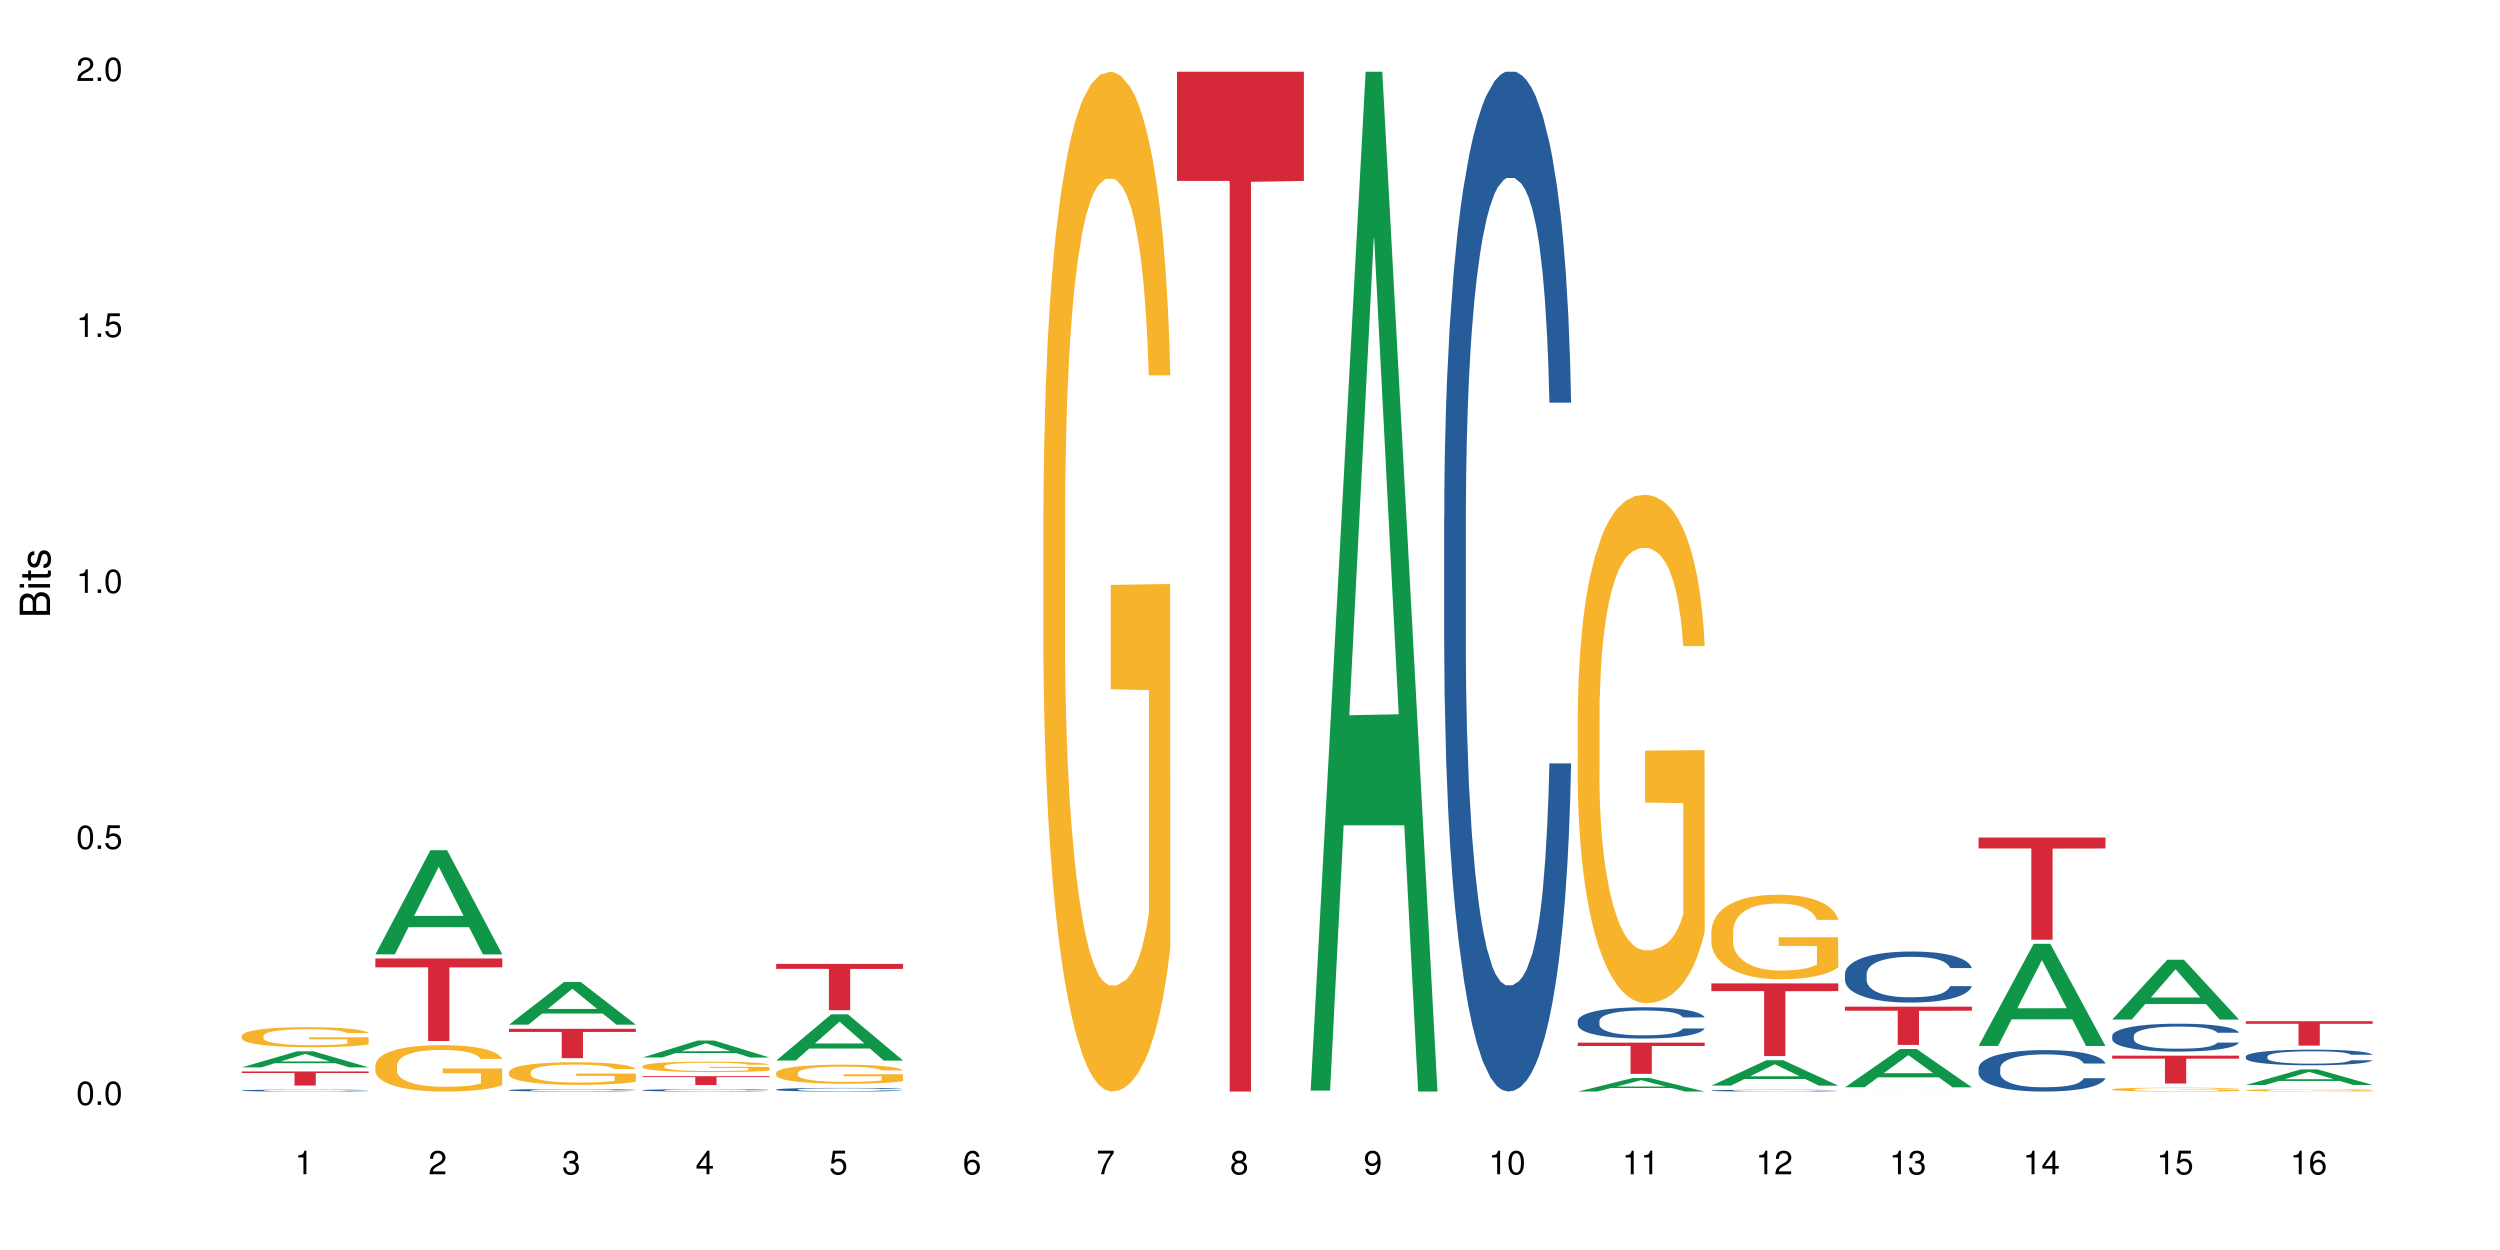 <?xml version="1.0" encoding="UTF-8"?>
<svg xmlns="http://www.w3.org/2000/svg" xmlns:xlink="http://www.w3.org/1999/xlink" width="720pt" height="360pt" viewBox="0 0 720 360" version="1.1">
<defs>
<g>
<symbol overflow="visible" id="glyph0-0">
<path style="stroke:none;" d=""/>
</symbol>
<symbol overflow="visible" id="glyph0-1">
<path style="stroke:none;" d="M 2.641 -6.797 C 2 -6.797 1.422 -6.531 1.078 -6.047 C 0.641 -5.453 0.406 -4.547 0.406 -3.297 C 0.406 -1 1.188 0.219 2.641 0.219 C 4.078 0.219 4.859 -1 4.859 -3.234 C 4.859 -4.562 4.656 -5.438 4.203 -6.047 C 3.844 -6.531 3.281 -6.797 2.641 -6.797 Z M 2.641 -6.047 C 3.547 -6.047 4 -5.125 4 -3.312 C 4 -1.375 3.562 -0.484 2.625 -0.484 C 1.734 -0.484 1.281 -1.422 1.281 -3.281 C 1.281 -5.141 1.734 -6.047 2.641 -6.047 Z M 2.641 -6.047 "/>
</symbol>
<symbol overflow="visible" id="glyph0-2">
<path style="stroke:none;" d="M 1.828 -1 L 0.828 -1 L 0.828 0 L 1.828 0 Z M 1.828 -1 "/>
</symbol>
<symbol overflow="visible" id="glyph0-3">
<path style="stroke:none;" d="M 4.562 -6.797 L 1.062 -6.797 L 0.547 -3.094 L 1.328 -3.094 C 1.719 -3.562 2.047 -3.734 2.578 -3.734 C 3.484 -3.734 4.062 -3.109 4.062 -2.094 C 4.062 -1.125 3.484 -0.531 2.578 -0.531 C 1.828 -0.531 1.375 -0.906 1.188 -1.672 L 0.328 -1.672 C 0.453 -1.109 0.547 -0.844 0.75 -0.594 C 1.125 -0.078 1.828 0.219 2.594 0.219 C 3.969 0.219 4.922 -0.781 4.922 -2.219 C 4.922 -3.562 4.031 -4.484 2.719 -4.484 C 2.25 -4.484 1.859 -4.359 1.469 -4.062 L 1.734 -5.969 L 4.562 -5.969 Z M 4.562 -6.797 "/>
</symbol>
<symbol overflow="visible" id="glyph0-4">
<path style="stroke:none;" d="M 2.484 -4.844 L 2.484 0 L 3.328 0 L 3.328 -6.797 L 2.766 -6.797 C 2.469 -5.75 2.281 -5.609 0.984 -5.453 L 0.984 -4.844 Z M 2.484 -4.844 "/>
</symbol>
<symbol overflow="visible" id="glyph0-5">
<path style="stroke:none;" d="M 4.859 -0.828 L 1.281 -0.828 C 1.359 -1.391 1.672 -1.75 2.5 -2.234 L 3.469 -2.75 C 4.406 -3.266 4.906 -3.969 4.906 -4.812 C 4.906 -5.375 4.672 -5.906 4.266 -6.266 C 3.859 -6.625 3.375 -6.797 2.719 -6.797 C 1.859 -6.797 1.219 -6.5 0.844 -5.922 C 0.609 -5.562 0.5 -5.125 0.484 -4.438 L 1.328 -4.438 C 1.359 -4.906 1.406 -5.188 1.531 -5.406 C 1.75 -5.812 2.188 -6.062 2.703 -6.062 C 3.469 -6.062 4.031 -5.516 4.031 -4.781 C 4.031 -4.25 3.719 -3.797 3.125 -3.438 L 2.234 -2.938 C 0.812 -2.141 0.406 -1.5 0.328 0 L 4.859 0 Z M 4.859 -0.828 "/>
</symbol>
<symbol overflow="visible" id="glyph0-6">
<path style="stroke:none;" d="M 2.125 -3.125 L 2.578 -3.125 C 3.516 -3.125 3.984 -2.703 3.984 -1.891 C 3.984 -1.031 3.469 -0.531 2.578 -0.531 C 1.656 -0.531 1.203 -0.984 1.156 -1.969 L 0.312 -1.969 C 0.344 -1.422 0.438 -1.078 0.609 -0.766 C 0.953 -0.109 1.625 0.219 2.547 0.219 C 3.953 0.219 4.859 -0.609 4.859 -1.906 C 4.859 -2.766 4.516 -3.25 3.703 -3.516 C 4.344 -3.766 4.656 -4.25 4.656 -4.938 C 4.656 -6.109 3.875 -6.797 2.578 -6.797 C 1.203 -6.797 0.484 -6.047 0.453 -4.609 L 1.297 -4.609 C 1.312 -5.016 1.344 -5.25 1.453 -5.453 C 1.641 -5.828 2.062 -6.062 2.594 -6.062 C 3.344 -6.062 3.797 -5.625 3.797 -4.906 C 3.797 -4.422 3.609 -4.141 3.25 -3.984 C 3.016 -3.891 2.719 -3.844 2.125 -3.844 Z M 2.125 -3.125 "/>
</symbol>
<symbol overflow="visible" id="glyph0-7">
<path style="stroke:none;" d="M 3.141 -1.625 L 3.141 0 L 3.984 0 L 3.984 -1.625 L 4.984 -1.625 L 4.984 -2.391 L 3.984 -2.391 L 3.984 -6.797 L 3.359 -6.797 L 0.266 -2.516 L 0.266 -1.625 Z M 3.141 -2.391 L 1 -2.391 L 3.141 -5.359 Z M 3.141 -2.391 "/>
</symbol>
<symbol overflow="visible" id="glyph0-8">
<path style="stroke:none;" d="M 4.781 -5.031 C 4.609 -6.141 3.891 -6.797 2.844 -6.797 C 2.094 -6.797 1.422 -6.438 1.031 -5.828 C 0.609 -5.172 0.406 -4.344 0.406 -3.094 C 0.406 -1.953 0.578 -1.234 0.984 -0.625 C 1.359 -0.078 1.953 0.219 2.703 0.219 C 3.984 0.219 4.922 -0.734 4.922 -2.078 C 4.922 -3.344 4.062 -4.234 2.844 -4.234 C 2.172 -4.234 1.641 -3.969 1.281 -3.469 C 1.281 -5.125 1.828 -6.047 2.797 -6.047 C 3.391 -6.047 3.797 -5.672 3.938 -5.031 Z M 2.734 -3.484 C 3.547 -3.484 4.062 -2.922 4.062 -2 C 4.062 -1.156 3.484 -0.531 2.703 -0.531 C 1.922 -0.531 1.328 -1.188 1.328 -2.047 C 1.328 -2.891 1.906 -3.484 2.734 -3.484 Z M 2.734 -3.484 "/>
</symbol>
<symbol overflow="visible" id="glyph0-9">
<path style="stroke:none;" d="M 4.984 -6.797 L 0.438 -6.797 L 0.438 -5.969 L 4.109 -5.969 C 2.5 -3.656 1.828 -2.234 1.328 0 L 2.219 0 C 2.594 -2.172 3.453 -4.047 4.984 -6.094 Z M 4.984 -6.797 "/>
</symbol>
<symbol overflow="visible" id="glyph0-10">
<path style="stroke:none;" d="M 3.75 -3.578 C 4.453 -4 4.688 -4.344 4.688 -4.984 C 4.688 -6.047 3.844 -6.797 2.641 -6.797 C 1.438 -6.797 0.594 -6.047 0.594 -4.984 C 0.594 -4.359 0.828 -4.016 1.516 -3.578 C 0.734 -3.203 0.359 -2.641 0.359 -1.891 C 0.359 -0.641 1.297 0.219 2.641 0.219 C 3.984 0.219 4.922 -0.641 4.922 -1.875 C 4.922 -2.641 4.531 -3.203 3.75 -3.578 Z M 2.641 -6.047 C 3.359 -6.047 3.812 -5.625 3.812 -4.969 C 3.812 -4.344 3.344 -3.922 2.641 -3.922 C 1.922 -3.922 1.453 -4.344 1.453 -4.984 C 1.453 -5.625 1.922 -6.047 2.641 -6.047 Z M 2.641 -3.203 C 3.484 -3.203 4.062 -2.672 4.062 -1.875 C 4.062 -1.062 3.484 -0.531 2.625 -0.531 C 1.797 -0.531 1.219 -1.078 1.219 -1.875 C 1.219 -2.672 1.797 -3.203 2.641 -3.203 Z M 2.641 -3.203 "/>
</symbol>
<symbol overflow="visible" id="glyph0-11">
<path style="stroke:none;" d="M 0.516 -1.547 C 0.672 -0.438 1.406 0.219 2.438 0.219 C 3.188 0.219 3.859 -0.141 4.266 -0.75 C 4.688 -1.406 4.891 -2.25 4.891 -3.484 C 4.891 -4.625 4.703 -5.359 4.312 -5.953 C 3.938 -6.5 3.344 -6.797 2.594 -6.797 C 1.297 -6.797 0.359 -5.844 0.359 -4.516 C 0.359 -3.25 1.234 -2.344 2.453 -2.344 C 3.094 -2.344 3.562 -2.578 4.016 -3.109 C 4 -1.453 3.469 -0.531 2.5 -0.531 C 1.906 -0.531 1.484 -0.906 1.359 -1.547 Z M 2.578 -6.062 C 3.375 -6.062 3.969 -5.406 3.969 -4.531 C 3.969 -3.688 3.375 -3.094 2.547 -3.094 C 1.734 -3.094 1.234 -3.672 1.234 -4.578 C 1.234 -5.438 1.797 -6.062 2.578 -6.062 Z M 2.578 -6.062 "/>
</symbol>
<symbol overflow="visible" id="glyph1-0">
<path style="stroke:none;" d=""/>
</symbol>
<symbol overflow="visible" id="glyph1-1">
<path style="stroke:none;" d="M 0 -0.953 L 0 -4.891 C 0 -5.719 -0.234 -6.344 -0.734 -6.797 C -1.188 -7.234 -1.812 -7.469 -2.5 -7.469 C -3.547 -7.469 -4.188 -7 -4.625 -5.875 C -4.984 -6.672 -5.641 -7.094 -6.531 -7.094 C -7.156 -7.094 -7.734 -6.859 -8.141 -6.391 C -8.562 -5.938 -8.75 -5.344 -8.75 -4.5 L -8.75 -0.953 Z M -4.984 -2.062 L -7.766 -2.062 L -7.766 -4.219 C -7.766 -4.844 -7.688 -5.203 -7.453 -5.5 C -7.219 -5.812 -6.859 -5.969 -6.375 -5.969 C -5.906 -5.969 -5.531 -5.812 -5.297 -5.5 C -5.062 -5.203 -4.984 -4.844 -4.984 -4.219 Z M -0.984 -2.062 L -4 -2.062 L -4 -4.781 C -4 -5.328 -3.859 -5.688 -3.578 -5.953 C -3.297 -6.219 -2.922 -6.359 -2.484 -6.359 C -2.062 -6.359 -1.688 -6.219 -1.406 -5.953 C -1.109 -5.688 -0.984 -5.328 -0.984 -4.781 Z M -0.984 -2.062 "/>
</symbol>
<symbol overflow="visible" id="glyph1-2">
<path style="stroke:none;" d="M -6.281 -1.797 L -6.281 -0.797 L 0 -0.797 L 0 -1.797 Z M -8.75 -1.797 L -8.75 -0.797 L -7.484 -0.797 L -7.484 -1.797 Z M -8.75 -1.797 "/>
</symbol>
<symbol overflow="visible" id="glyph1-3">
<path style="stroke:none;" d="M -6.281 -3.047 L -6.281 -2.016 L -8.016 -2.016 L -8.016 -1.016 L -6.281 -1.016 L -6.281 -0.172 L -5.469 -0.172 L -5.469 -1.016 L -0.719 -1.016 C -0.078 -1.016 0.281 -1.453 0.281 -2.234 C 0.281 -2.469 0.25 -2.719 0.188 -3.047 L -0.641 -3.047 C -0.609 -2.922 -0.594 -2.766 -0.594 -2.562 C -0.594 -2.141 -0.719 -2.016 -1.156 -2.016 L -5.469 -2.016 L -5.469 -3.047 Z M -6.281 -3.047 "/>
</symbol>
<symbol overflow="visible" id="glyph1-4">
<path style="stroke:none;" d="M -4.531 -5.25 C -5.766 -5.25 -6.469 -4.422 -6.469 -2.969 C -6.469 -1.516 -5.719 -0.562 -4.547 -0.562 C -3.562 -0.562 -3.094 -1.062 -2.734 -2.562 L -2.516 -3.484 C -2.344 -4.188 -2.094 -4.469 -1.625 -4.469 C -1.047 -4.469 -0.641 -3.875 -0.641 -3 C -0.641 -2.453 -0.797 -2 -1.062 -1.75 C -1.25 -1.594 -1.422 -1.531 -1.875 -1.469 L -1.875 -0.406 C -0.422 -0.453 0.281 -1.266 0.281 -2.922 C 0.281 -4.5 -0.5 -5.516 -1.719 -5.516 C -2.656 -5.516 -3.172 -4.984 -3.469 -3.734 L -3.703 -2.766 C -3.891 -1.953 -4.156 -1.609 -4.594 -1.609 C -5.172 -1.609 -5.547 -2.125 -5.547 -2.938 C -5.547 -3.75 -5.203 -4.172 -4.531 -4.203 Z M -4.531 -5.25 "/>
</symbol>
</g>
</defs>
<g id="surface80506">
<rect x="0" y="0" width="720" height="360" style="fill:rgb(100%,100%,100%);fill-opacity:1;stroke:none;"/>
<path style=" stroke:none;fill-rule:nonzero;fill:rgb(6.275%,58.824%,28.235%);fill-opacity:1;" d="M 69.629 307.402 L 69.668 307.398 L 85.484 302.785 L 90.289 302.785 L 106.184 307.406 L 100.598 307.406 L 96.613 306.199 L 79.156 306.199 L 75.254 307.402 L 69.629 307.402 L 80.836 305.703 L 95.012 305.699 L 87.945 303.539 L 87.867 303.535 L 87.789 303.547 L 80.797 305.699 L 80.836 305.703 Z M 69.629 307.402 "/>
<path style=" stroke:none;fill-rule:nonzero;fill:rgb(14.51%,36.078%,60%);fill-opacity:1;" d="M 69.629 314.055 L 69.676 314.055 L 69.676 314.039 L 69.809 314.02 L 70.121 313.996 L 70.434 313.98 L 71.234 313.949 L 72.348 313.922 L 73.508 313.898 L 74.355 313.883 L 75.113 313.875 L 76.852 313.855 L 77.965 313.844 L 79.168 313.836 L 80.641 313.828 L 81.711 313.824 L 84.117 313.816 L 85.898 313.812 L 87.281 313.809 L 90.27 313.809 L 92.051 313.812 L 93.344 313.812 L 94.77 313.816 L 95.973 313.824 L 98.07 313.836 L 99.941 313.848 L 100.789 313.855 L 102.125 313.871 L 103.152 313.887 L 103.863 313.902 L 104.668 313.922 L 105.379 313.941 L 105.914 313.969 L 106.184 313.992 L 99.941 313.992 L 99.629 313.973 L 99.273 313.957 L 98.605 313.934 L 97.938 313.918 L 97 313.906 L 96.152 313.895 L 94.992 313.887 L 93.969 313.879 L 92.898 313.875 L 91.875 313.871 L 89.91 313.867 L 86.793 313.867 L 85.055 313.875 L 84.117 313.875 L 82.781 313.883 L 81.844 313.891 L 80.73 313.902 L 79.973 313.91 L 79.035 313.922 L 78.367 313.934 L 77.609 313.953 L 77.164 313.965 L 76.762 313.98 L 76.406 313.996 L 76.137 314.012 L 75.961 314.031 L 75.871 314.051 L 75.871 314.129 L 75.961 314.148 L 76.184 314.172 L 76.762 314.203 L 77.609 314.23 L 78.59 314.25 L 79.527 314.266 L 80.059 314.273 L 80.773 314.281 L 81.887 314.293 L 83.492 314.301 L 84.43 314.305 L 85.855 314.309 L 87.328 314.312 L 89.289 314.312 L 91.027 314.309 L 92.184 314.309 L 93.391 314.305 L 95.039 314.293 L 96.062 314.285 L 96.953 314.277 L 97.625 314.266 L 98.07 314.258 L 98.738 314.242 L 99.273 314.227 L 99.676 314.207 L 99.941 314.191 L 106.184 314.191 L 105.914 314.211 L 105.516 314.23 L 105.113 314.246 L 104.488 314.262 L 103.773 314.281 L 102.75 314.297 L 101.902 314.309 L 100.789 314.32 L 99.762 314.332 L 98.648 314.34 L 97 314.352 L 95.93 314.355 L 94.77 314.359 L 93.391 314.363 L 91.648 314.367 L 89.777 314.371 L 86.168 314.371 L 84.785 314.367 L 82.957 314.363 L 80.684 314.355 L 79.035 314.344 L 77.742 314.336 L 76.629 314.324 L 75.379 314.309 L 73.773 314.289 L 72.793 314.27 L 72.125 314.254 L 71.367 314.234 L 70.832 314.219 L 70.207 314.188 L 69.762 314.152 L 69.629 314.125 Z M 69.629 314.055 "/>
<path style=" stroke:none;fill-rule:nonzero;fill:rgb(96.863%,70.196%,16.863%);fill-opacity:1;" d="M 69.629 298.301 L 69.676 298.293 L 69.676 298.188 L 69.852 297.949 L 70.297 297.621 L 70.879 297.352 L 71.5 297.141 L 71.902 297.031 L 72.57 296.871 L 73.152 296.758 L 74.621 296.52 L 76.496 296.297 L 77.52 296.203 L 78.68 296.113 L 80.328 296.012 L 81.086 295.977 L 83.402 295.891 L 86.035 295.836 L 88.93 295.82 L 90.27 295.828 L 92.098 295.848 L 94.594 295.906 L 96.02 295.961 L 97.133 296.012 L 98.293 296.082 L 99.719 296.188 L 101.055 296.312 L 102.125 296.441 L 103.195 296.598 L 104.086 296.766 L 104.844 296.953 L 105.516 297.176 L 105.914 297.359 L 106.184 297.543 L 99.984 297.543 L 99.629 297.359 L 99.227 297.215 L 98.559 297.043 L 97.891 296.914 L 97.223 296.816 L 95.973 296.676 L 94.906 296.594 L 93.566 296.52 L 92.273 296.473 L 90.805 296.441 L 89.91 296.43 L 87.551 296.43 L 85.41 296.465 L 84.16 296.508 L 83.27 296.551 L 82.023 296.629 L 81.266 296.691 L 80.816 296.734 L 79.48 296.898 L 78.59 297.047 L 78.098 297.148 L 77.477 297.305 L 77.027 297.449 L 76.539 297.66 L 76.27 297.816 L 75.914 298.176 L 75.871 299.129 L 76.004 299.328 L 76.27 299.547 L 76.629 299.734 L 77.164 299.938 L 77.699 300.09 L 78.633 300.297 L 79.438 300.434 L 80.059 300.523 L 81.266 300.664 L 81.754 300.711 L 82.914 300.809 L 84.117 300.883 L 85.59 300.945 L 86.703 300.977 L 88.484 301.004 L 90.758 301.004 L 93.434 300.973 L 95.129 300.93 L 96.285 300.887 L 97.043 300.852 L 97.98 300.793 L 98.648 300.738 L 99.273 300.68 L 100.031 300.59 L 100.031 299.328 L 89.02 299.324 L 89.02 298.73 L 106.137 298.727 L 106.184 300.793 L 105.246 300.934 L 104.086 301.07 L 102.973 301.176 L 101.812 301.266 L 100.164 301.367 L 98.828 301.43 L 96.777 301.504 L 94.906 301.551 L 92.941 301.586 L 91.203 301.602 L 89.152 301.605 L 87.328 301.594 L 85.363 301.562 L 83.805 301.52 L 82.379 301.469 L 80.953 301.398 L 79.168 301.289 L 78.012 301.199 L 76.805 301.086 L 75.602 300.957 L 74.531 300.812 L 73.82 300.703 L 73.105 300.574 L 72.348 300.418 L 71.637 300.238 L 71.102 300.074 L 70.609 299.887 L 70.254 299.715 L 69.898 299.477 L 69.719 299.285 L 69.629 299.121 Z M 69.629 298.301 "/>
<path style=" stroke:none;fill-rule:nonzero;fill:rgb(83.922%,15.686%,22.353%);fill-opacity:1;" d="M 69.629 308.586 L 106.184 308.586 L 106.184 309.02 L 90.949 309.023 L 90.949 312.629 L 84.82 312.629 L 84.82 309.027 L 84.73 309.02 L 69.629 309.02 Z M 69.629 308.586 "/>
<path style=" stroke:none;fill-rule:nonzero;fill:rgb(6.275%,58.824%,28.235%);fill-opacity:1;" d="M 108.105 274.84 L 108.145 274.812 L 123.961 244.859 L 128.766 244.859 L 144.66 274.867 L 139.074 274.867 L 135.09 267.035 L 117.637 267.035 L 113.73 274.84 L 108.105 274.84 L 119.312 263.797 L 133.492 263.766 L 126.422 249.762 L 126.344 249.734 L 126.266 249.82 L 119.273 263.766 L 119.312 263.797 Z M 108.105 274.84 "/>
<path style=" stroke:none;fill-rule:nonzero;fill:rgb(96.863%,70.196%,16.863%);fill-opacity:1;" d="M 108.105 306.727 L 108.152 306.711 L 108.152 306.469 L 108.328 305.918 L 108.773 305.16 L 109.355 304.539 L 109.98 304.051 L 110.379 303.793 L 111.047 303.426 L 111.629 303.16 L 113.098 302.609 L 114.973 302.098 L 115.996 301.875 L 117.156 301.668 L 118.805 301.438 L 119.562 301.352 L 121.879 301.156 L 124.512 301.035 L 127.406 300.996 L 128.746 301.008 L 130.574 301.059 L 133.07 301.191 L 134.496 301.312 L 135.609 301.438 L 136.77 301.594 L 138.195 301.84 L 139.531 302.133 L 140.602 302.426 L 141.672 302.793 L 142.562 303.184 L 143.32 303.609 L 143.992 304.125 L 144.391 304.551 L 144.66 304.977 L 138.465 304.977 L 138.105 304.551 L 137.707 304.223 L 137.035 303.816 L 136.367 303.523 L 135.699 303.293 L 134.453 302.977 L 133.383 302.781 L 132.043 302.609 L 130.75 302.5 L 129.281 302.426 L 128.391 302.402 L 126.027 302.402 L 123.887 302.488 L 122.637 302.586 L 121.746 302.684 L 120.5 302.867 L 119.742 303.012 L 119.297 303.109 L 117.957 303.488 L 117.066 303.832 L 116.574 304.062 L 115.953 304.43 L 115.508 304.758 L 115.016 305.246 L 114.75 305.613 L 114.391 306.445 L 114.348 308.641 L 114.48 309.105 L 114.75 309.605 L 115.105 310.047 L 115.641 310.512 L 116.176 310.867 L 117.109 311.34 L 117.914 311.66 L 118.539 311.867 L 119.742 312.195 L 120.23 312.305 L 121.391 312.527 L 122.594 312.699 L 124.066 312.844 L 125.18 312.918 L 126.961 312.977 L 129.234 312.977 L 131.91 312.906 L 133.605 312.809 L 134.762 312.711 L 135.52 312.625 L 136.457 312.488 L 137.125 312.367 L 137.75 312.234 L 138.508 312.027 L 138.508 309.105 L 127.496 309.094 L 127.496 307.727 L 144.613 307.715 L 144.66 312.488 L 143.723 312.82 L 142.562 313.137 L 141.449 313.383 L 140.289 313.59 L 138.641 313.82 L 137.305 313.969 L 135.254 314.137 L 133.383 314.25 L 131.422 314.32 L 129.68 314.359 L 127.633 314.371 L 125.805 314.348 L 123.844 314.273 L 122.281 314.176 L 120.855 314.055 L 119.43 313.895 L 117.645 313.637 L 116.488 313.43 L 115.285 313.172 L 114.078 312.867 L 113.012 312.539 L 112.297 312.281 L 111.582 311.988 L 110.824 311.621 L 110.113 311.207 L 109.578 310.828 L 109.086 310.402 L 108.73 310 L 108.375 309.449 L 108.195 309.008 L 108.105 308.629 Z M 108.105 306.727 "/>
<path style=" stroke:none;fill-rule:nonzero;fill:rgb(83.922%,15.686%,22.353%);fill-opacity:1;" d="M 108.105 276.047 L 144.66 276.047 L 144.66 278.594 L 129.426 278.613 L 129.426 299.816 L 123.297 299.816 L 123.297 278.637 L 123.207 278.594 L 108.105 278.594 Z M 108.105 276.047 "/>
<path style=" stroke:none;fill-rule:nonzero;fill:rgb(6.275%,58.824%,28.235%);fill-opacity:1;" d="M 146.582 295.102 L 146.621 295.094 L 162.438 282.816 L 167.242 282.816 L 183.137 295.113 L 177.551 295.113 L 173.57 291.906 L 156.113 291.906 L 152.207 295.102 L 146.582 295.102 L 157.793 290.578 L 171.969 290.566 L 164.898 284.824 L 164.82 284.812 L 164.742 284.848 L 157.754 290.566 L 157.793 290.578 Z M 146.582 295.102 "/>
<path style=" stroke:none;fill-rule:nonzero;fill:rgb(14.51%,36.078%,60%);fill-opacity:1;" d="M 146.582 313.949 L 146.629 313.949 L 146.629 313.934 L 146.762 313.906 L 147.074 313.875 L 147.387 313.852 L 148.188 313.812 L 149.301 313.773 L 150.461 313.742 L 151.309 313.723 L 152.066 313.711 L 153.805 313.684 L 154.918 313.672 L 156.121 313.66 L 157.594 313.648 L 158.664 313.641 L 161.07 313.633 L 162.855 313.625 L 167.223 313.625 L 169.004 313.629 L 170.297 313.629 L 171.727 313.637 L 172.93 313.641 L 175.023 313.656 L 176.895 313.676 L 177.742 313.688 L 179.078 313.707 L 180.105 313.73 L 180.82 313.746 L 181.621 313.773 L 182.336 313.801 L 182.867 313.836 L 183.137 313.867 L 176.895 313.867 L 176.582 313.84 L 176.227 313.816 L 175.559 313.789 L 174.891 313.77 L 173.953 313.75 L 173.105 313.738 L 171.949 313.727 L 170.922 313.715 L 169.852 313.711 L 168.828 313.707 L 166.867 313.703 L 163.746 313.703 L 162.008 313.711 L 161.07 313.715 L 159.734 313.723 L 158.797 313.73 L 157.684 313.746 L 156.926 313.758 L 155.988 313.773 L 155.32 313.793 L 154.562 313.812 L 154.117 313.832 L 153.715 313.852 L 153.359 313.871 L 153.09 313.895 L 152.914 313.922 L 152.824 313.945 L 152.824 314.051 L 152.914 314.074 L 153.137 314.105 L 153.715 314.145 L 154.562 314.184 L 155.543 314.211 L 156.48 314.23 L 157.016 314.242 L 157.727 314.254 L 158.844 314.266 L 160.445 314.277 L 161.383 314.285 L 162.809 314.289 L 164.281 314.293 L 166.242 314.293 L 167.98 314.289 L 169.141 314.285 L 170.344 314.281 L 171.992 314.27 L 173.016 314.258 L 173.91 314.246 L 174.578 314.234 L 175.023 314.223 L 175.691 314.199 L 176.227 314.176 L 176.629 314.152 L 176.895 314.129 L 183.137 314.129 L 182.867 314.156 L 182.469 314.184 L 182.066 314.203 L 181.441 314.227 L 180.73 314.25 L 179.703 314.273 L 178.855 314.289 L 177.742 314.305 L 176.719 314.32 L 175.602 314.332 L 173.953 314.344 L 172.883 314.352 L 171.727 314.355 L 170.344 314.363 L 168.605 314.367 L 166.73 314.371 L 163.121 314.371 L 161.738 314.367 L 159.91 314.359 L 157.637 314.348 L 155.988 314.336 L 154.695 314.32 L 153.582 314.309 L 152.332 314.289 L 150.73 314.262 L 149.75 314.238 L 149.078 314.219 L 148.32 314.191 L 147.785 314.168 L 147.164 314.129 L 146.719 314.082 L 146.582 314.043 Z M 146.582 313.949 "/>
<path style=" stroke:none;fill-rule:nonzero;fill:rgb(96.863%,70.196%,16.863%);fill-opacity:1;" d="M 146.582 308.715 L 146.629 308.711 L 146.629 308.59 L 146.805 308.324 L 147.25 307.953 L 147.832 307.648 L 148.457 307.41 L 148.855 307.285 L 149.523 307.109 L 150.105 306.977 L 151.574 306.707 L 153.449 306.457 L 154.473 306.352 L 155.633 306.25 L 157.281 306.137 L 158.039 306.094 L 160.359 306 L 162.988 305.941 L 165.887 305.922 L 167.223 305.93 L 169.051 305.953 L 171.547 306.02 L 172.973 306.078 L 174.086 306.137 L 175.246 306.215 L 176.672 306.332 L 178.012 306.477 L 179.078 306.621 L 180.148 306.797 L 181.043 306.988 L 181.801 307.195 L 182.469 307.449 L 182.867 307.656 L 183.137 307.863 L 176.941 307.863 L 176.582 307.656 L 176.184 307.496 L 175.516 307.297 L 174.844 307.156 L 174.176 307.043 L 172.93 306.887 L 171.859 306.793 L 170.52 306.707 L 169.227 306.656 L 167.758 306.621 L 166.867 306.605 L 164.504 306.605 L 162.363 306.648 L 161.117 306.695 L 160.223 306.746 L 158.977 306.832 L 158.219 306.906 L 157.773 306.953 L 156.434 307.137 L 155.543 307.305 L 155.055 307.418 L 154.43 307.598 L 153.984 307.758 L 153.492 307.996 L 153.227 308.176 L 152.867 308.578 L 152.824 309.652 L 152.957 309.879 L 153.227 310.121 L 153.582 310.336 L 154.117 310.562 L 154.652 310.734 L 155.586 310.969 L 156.391 311.121 L 157.016 311.223 L 158.219 311.387 L 158.707 311.438 L 159.867 311.547 L 161.07 311.629 L 162.543 311.699 L 163.656 311.734 L 165.438 311.766 L 167.711 311.766 L 170.387 311.73 L 172.082 311.684 L 173.242 311.637 L 174 311.594 L 174.934 311.527 L 175.602 311.469 L 176.227 311.402 L 176.984 311.301 L 176.984 309.879 L 165.973 309.871 L 165.973 309.203 L 183.094 309.199 L 183.137 311.527 L 182.199 311.688 L 181.043 311.844 L 179.926 311.961 L 178.77 312.062 L 177.117 312.176 L 175.781 312.25 L 173.73 312.332 L 171.859 312.387 L 169.898 312.422 L 168.16 312.438 L 166.109 312.445 L 164.281 312.434 L 162.32 312.398 L 160.758 312.352 L 159.332 312.289 L 157.906 312.211 L 156.121 312.086 L 154.965 311.988 L 153.762 311.859 L 152.555 311.711 L 151.488 311.551 L 150.773 311.426 L 150.059 311.285 L 149.301 311.105 L 148.59 310.902 L 148.055 310.719 L 147.562 310.508 L 147.207 310.312 L 146.852 310.043 L 146.672 309.828 L 146.582 309.645 Z M 146.582 308.715 "/>
<path style=" stroke:none;fill-rule:nonzero;fill:rgb(83.922%,15.686%,22.353%);fill-opacity:1;" d="M 146.582 296.293 L 183.137 296.293 L 183.137 297.199 L 167.902 297.207 L 167.902 304.742 L 161.773 304.742 L 161.773 297.215 L 161.684 297.199 L 146.582 297.199 Z M 146.582 296.293 "/>
<path style=" stroke:none;fill-rule:nonzero;fill:rgb(6.275%,58.824%,28.235%);fill-opacity:1;" d="M 185.059 304.559 L 185.098 304.555 L 200.914 299.672 L 205.719 299.672 L 221.613 304.562 L 216.027 304.562 L 212.047 303.289 L 194.59 303.289 L 190.684 304.559 L 185.059 304.559 L 196.27 302.758 L 210.445 302.754 L 203.375 300.473 L 203.297 300.469 L 203.219 300.48 L 196.23 302.754 L 196.27 302.758 Z M 185.059 304.559 "/>
<path style=" stroke:none;fill-rule:nonzero;fill:rgb(14.51%,36.078%,60%);fill-opacity:1;" d="M 185.059 313.98 L 185.105 313.98 L 185.105 313.965 L 185.238 313.941 L 185.551 313.91 L 185.863 313.891 L 186.664 313.855 L 187.781 313.816 L 188.938 313.789 L 189.785 313.773 L 190.543 313.762 L 192.281 313.738 L 193.395 313.727 L 194.602 313.715 L 196.07 313.703 L 197.141 313.699 L 199.547 313.688 L 201.332 313.684 L 207.484 313.684 L 208.773 313.688 L 210.203 313.691 L 211.406 313.699 L 213.5 313.711 L 215.371 313.73 L 216.219 313.738 L 217.559 313.758 L 218.582 313.777 L 219.297 313.793 L 220.098 313.816 L 220.812 313.848 L 221.348 313.879 L 221.613 313.906 L 215.371 313.906 L 215.062 313.879 L 214.703 313.859 L 214.035 313.836 L 213.367 313.816 L 212.43 313.797 L 211.582 313.785 L 210.426 313.773 L 209.398 313.766 L 208.328 313.762 L 207.305 313.758 L 205.344 313.754 L 202.223 313.754 L 200.484 313.762 L 199.547 313.766 L 198.211 313.773 L 197.273 313.781 L 196.16 313.793 L 195.402 313.805 L 194.465 313.82 L 193.797 313.836 L 193.039 313.855 L 192.594 313.871 L 192.191 313.891 L 191.836 313.91 L 191.57 313.934 L 191.391 313.957 L 191.301 313.98 L 191.301 314.074 L 191.391 314.098 L 191.613 314.125 L 192.191 314.164 L 193.039 314.195 L 194.02 314.223 L 194.957 314.242 L 195.492 314.25 L 196.203 314.262 L 197.32 314.273 L 198.922 314.285 L 199.859 314.293 L 201.285 314.297 L 202.758 314.301 L 204.719 314.301 L 206.457 314.297 L 207.617 314.293 L 208.82 314.289 L 210.469 314.277 L 211.496 314.266 L 212.387 314.254 L 213.5 314.234 L 214.168 314.215 L 214.703 314.191 L 215.105 314.172 L 215.371 314.148 L 221.613 314.148 L 221.348 314.176 L 220.945 314.199 L 220.543 314.219 L 219.918 314.238 L 219.207 314.258 L 218.18 314.281 L 217.336 314.297 L 216.219 314.312 L 215.195 314.324 L 214.078 314.332 L 212.43 314.348 L 211.359 314.352 L 210.203 314.359 L 208.82 314.363 L 207.082 314.367 L 205.211 314.371 L 201.598 314.371 L 200.215 314.367 L 198.391 314.359 L 196.117 314.352 L 194.465 314.34 L 193.172 314.324 L 192.059 314.312 L 190.812 314.297 L 189.207 314.27 L 188.227 314.246 L 187.555 314.23 L 186.797 314.207 L 186.266 314.184 L 185.641 314.148 L 185.195 314.102 L 185.059 314.07 Z M 185.059 313.98 "/>
<path style=" stroke:none;fill-rule:nonzero;fill:rgb(96.863%,70.196%,16.863%);fill-opacity:1;" d="M 185.059 307.039 L 185.105 307.035 L 185.105 306.98 L 185.281 306.855 L 185.73 306.684 L 186.309 306.543 L 186.934 306.434 L 187.332 306.375 L 188.004 306.293 L 188.582 306.23 L 190.055 306.109 L 191.926 305.992 L 192.949 305.941 L 194.109 305.895 L 195.758 305.844 L 196.516 305.824 L 198.836 305.781 L 201.465 305.75 L 204.363 305.742 L 205.699 305.746 L 207.527 305.758 L 210.023 305.789 L 211.449 305.816 L 212.562 305.844 L 213.723 305.879 L 215.148 305.934 L 216.488 306 L 217.559 306.066 L 218.625 306.148 L 219.52 306.238 L 220.277 306.336 L 220.945 306.449 L 221.348 306.547 L 221.613 306.645 L 215.418 306.645 L 215.062 306.547 L 214.66 306.473 L 213.992 306.383 L 213.32 306.316 L 212.652 306.262 L 211.406 306.191 L 210.336 306.148 L 209 306.109 L 207.707 306.082 L 206.234 306.066 L 205.344 306.062 L 202.98 306.062 L 200.84 306.082 L 199.594 306.102 L 198.699 306.125 L 197.453 306.164 L 196.695 306.199 L 196.25 306.223 L 194.91 306.309 L 194.02 306.383 L 193.531 306.438 L 192.906 306.52 L 192.461 306.594 L 191.969 306.703 L 191.703 306.789 L 191.344 306.977 L 191.301 307.473 L 191.434 307.578 L 191.703 307.691 L 192.059 307.789 L 192.594 307.895 L 193.129 307.973 L 194.066 308.082 L 194.867 308.152 L 195.492 308.199 L 196.695 308.273 L 197.184 308.301 L 198.344 308.352 L 199.547 308.387 L 201.02 308.422 L 202.133 308.438 L 203.918 308.453 L 206.191 308.453 L 208.863 308.434 L 210.559 308.414 L 211.719 308.391 L 212.477 308.371 L 213.41 308.34 L 214.078 308.312 L 214.703 308.285 L 215.461 308.238 L 215.461 307.578 L 204.453 307.574 L 204.453 307.266 L 221.57 307.262 L 221.613 308.34 L 220.676 308.418 L 219.52 308.488 L 218.402 308.543 L 217.246 308.59 L 215.594 308.641 L 214.258 308.676 L 212.207 308.715 L 210.336 308.738 L 208.375 308.754 L 206.637 308.766 L 204.586 308.766 L 202.758 308.762 L 200.797 308.746 L 199.234 308.723 L 197.809 308.695 L 196.383 308.66 L 194.602 308.602 L 193.441 308.555 L 192.238 308.496 L 191.035 308.426 L 189.965 308.352 L 189.25 308.293 L 188.539 308.227 L 187.781 308.145 L 187.066 308.051 L 186.531 307.965 L 186.039 307.871 L 185.684 307.777 L 185.328 307.652 L 185.148 307.555 L 185.059 307.469 Z M 185.059 307.039 "/>
<path style=" stroke:none;fill-rule:nonzero;fill:rgb(83.922%,15.686%,22.353%);fill-opacity:1;" d="M 185.059 309.945 L 221.613 309.945 L 221.613 310.219 L 206.379 310.223 L 206.379 312.504 L 200.25 312.504 L 200.25 310.227 L 200.16 310.219 L 185.059 310.219 Z M 185.059 309.945 "/>
<path style=" stroke:none;fill-rule:nonzero;fill:rgb(6.275%,58.824%,28.235%);fill-opacity:1;" d="M 223.539 305.434 L 223.578 305.422 L 239.391 292.121 L 244.195 292.121 L 260.09 305.445 L 254.504 305.445 L 250.523 301.969 L 233.066 301.969 L 229.16 305.434 L 223.539 305.434 L 234.746 300.527 L 248.922 300.516 L 241.852 294.297 L 241.773 294.285 L 241.695 294.324 L 234.707 300.516 L 234.746 300.527 Z M 223.539 305.434 "/>
<path style=" stroke:none;fill-rule:nonzero;fill:rgb(14.51%,36.078%,60%);fill-opacity:1;" d="M 223.539 313.777 L 223.582 313.777 L 223.582 313.754 L 223.715 313.715 L 224.027 313.668 L 224.34 313.637 L 225.141 313.582 L 226.258 313.527 L 227.414 313.484 L 228.262 313.461 L 229.02 313.441 L 230.758 313.406 L 231.875 313.387 L 233.078 313.371 L 234.547 313.352 L 235.617 313.344 L 238.023 313.328 L 239.809 313.32 L 244.176 313.32 L 245.961 313.324 L 247.254 313.328 L 248.68 313.336 L 249.883 313.344 L 251.977 313.363 L 253.848 313.391 L 254.695 313.406 L 256.035 313.438 L 257.059 313.465 L 257.773 313.492 L 258.574 313.527 L 259.289 313.57 L 259.824 313.617 L 260.09 313.66 L 253.848 313.66 L 253.539 313.621 L 253.18 313.594 L 252.512 313.551 L 251.844 313.523 L 250.906 313.496 L 250.059 313.477 L 248.902 313.461 L 247.875 313.449 L 246.805 313.441 L 245.781 313.434 L 243.82 313.43 L 240.699 313.43 L 238.961 313.438 L 238.023 313.445 L 236.688 313.457 L 235.75 313.469 L 234.637 313.488 L 233.879 313.508 L 232.941 313.531 L 232.273 313.555 L 231.516 313.586 L 231.07 313.609 L 230.668 313.637 L 230.312 313.668 L 230.047 313.703 L 229.867 313.738 L 229.777 313.773 L 229.777 313.922 L 229.867 313.957 L 230.09 313.996 L 230.668 314.055 L 231.516 314.105 L 232.496 314.145 L 233.434 314.176 L 233.969 314.188 L 234.68 314.203 L 235.797 314.223 L 237.402 314.242 L 238.336 314.25 L 239.762 314.258 L 241.234 314.262 L 243.195 314.262 L 244.934 314.258 L 246.094 314.254 L 247.297 314.246 L 248.945 314.227 L 249.973 314.215 L 250.863 314.195 L 251.531 314.176 L 251.977 314.16 L 252.645 314.133 L 253.18 314.098 L 253.582 314.066 L 253.848 314.031 L 260.09 314.031 L 259.824 314.07 L 259.422 314.109 L 259.02 314.137 L 258.395 314.168 L 257.684 314.199 L 256.656 314.234 L 255.812 314.254 L 254.695 314.281 L 253.672 314.297 L 252.559 314.312 L 250.906 314.332 L 249.836 314.344 L 248.68 314.352 L 247.297 314.359 L 245.559 314.367 L 243.688 314.371 L 241.949 314.371 L 240.074 314.367 L 238.695 314.363 L 236.867 314.355 L 234.594 314.34 L 232.941 314.32 L 231.648 314.301 L 230.535 314.281 L 229.289 314.258 L 227.684 314.215 L 226.703 314.184 L 226.035 314.156 L 225.277 314.117 L 224.742 314.086 L 224.117 314.031 L 223.672 313.961 L 223.539 313.91 Z M 223.539 313.777 "/>
<path style=" stroke:none;fill-rule:nonzero;fill:rgb(96.863%,70.196%,16.863%);fill-opacity:1;" d="M 223.539 308.988 L 223.582 308.98 L 223.582 308.879 L 223.762 308.652 L 224.207 308.344 L 224.785 308.086 L 225.41 307.883 L 225.812 307.777 L 226.48 307.625 L 227.059 307.516 L 228.531 307.289 L 230.402 307.078 L 231.426 306.988 L 232.586 306.902 L 234.234 306.805 L 234.992 306.77 L 237.312 306.691 L 239.941 306.641 L 242.84 306.625 L 244.176 306.629 L 246.004 306.648 L 248.5 306.707 L 249.926 306.754 L 251.043 306.805 L 252.199 306.871 L 253.625 306.973 L 254.965 307.094 L 256.035 307.215 L 257.105 307.363 L 257.996 307.527 L 258.754 307.703 L 259.422 307.914 L 259.824 308.09 L 260.09 308.266 L 253.895 308.266 L 253.539 308.09 L 253.137 307.953 L 252.469 307.789 L 251.801 307.668 L 251.129 307.57 L 249.883 307.441 L 248.812 307.359 L 247.477 307.289 L 246.184 307.242 L 244.711 307.215 L 243.82 307.203 L 241.457 307.203 L 239.316 307.238 L 238.07 307.277 L 237.18 307.32 L 235.93 307.395 L 235.172 307.457 L 234.727 307.496 L 233.391 307.652 L 232.496 307.793 L 232.008 307.887 L 231.383 308.039 L 230.938 308.176 L 230.445 308.379 L 230.18 308.527 L 229.824 308.871 L 229.777 309.777 L 229.91 309.969 L 230.18 310.176 L 230.535 310.355 L 231.07 310.547 L 231.605 310.695 L 232.543 310.891 L 233.344 311.02 L 233.969 311.105 L 235.172 311.242 L 235.664 311.289 L 236.82 311.379 L 238.023 311.449 L 239.496 311.508 L 240.609 311.539 L 242.395 311.566 L 244.668 311.566 L 247.34 311.535 L 249.035 311.496 L 250.195 311.453 L 250.953 311.418 L 251.887 311.363 L 252.559 311.312 L 253.18 311.258 L 253.938 311.172 L 253.938 309.969 L 242.93 309.965 L 242.93 309.398 L 260.047 309.395 L 260.09 311.363 L 259.152 311.5 L 257.996 311.629 L 256.879 311.73 L 255.723 311.816 L 254.074 311.914 L 252.734 311.973 L 250.684 312.043 L 248.812 312.09 L 246.852 312.117 L 245.113 312.133 L 243.062 312.141 L 241.234 312.129 L 239.273 312.098 L 237.711 312.059 L 236.285 312.008 L 234.859 311.941 L 233.078 311.836 L 231.918 311.75 L 230.715 311.645 L 229.512 311.52 L 228.441 311.383 L 227.727 311.277 L 227.016 311.156 L 226.258 311.008 L 225.543 310.836 L 225.008 310.68 L 224.52 310.504 L 224.16 310.336 L 223.805 310.109 L 223.625 309.93 L 223.539 309.773 Z M 223.539 308.988 "/>
<path style=" stroke:none;fill-rule:nonzero;fill:rgb(83.922%,15.686%,22.353%);fill-opacity:1;" d="M 223.539 277.617 L 260.09 277.617 L 260.09 279.043 L 244.855 279.055 L 244.855 290.941 L 238.727 290.941 L 238.727 279.066 L 238.637 279.043 L 223.539 279.043 Z M 223.539 277.617 "/>
<path style=" stroke:none;fill-rule:nonzero;fill:rgb(96.863%,70.196%,16.863%);fill-opacity:1;" d="M 300.492 146.461 L 300.535 146.191 L 300.535 140.828 L 300.715 128.758 L 301.16 112.129 L 301.738 98.449 L 302.363 87.719 L 302.766 82.086 L 303.434 74.039 L 304.012 68.141 L 305.484 56.07 L 307.355 44.805 L 308.383 39.977 L 309.539 35.414 L 311.191 30.32 L 311.949 28.441 L 314.266 24.148 L 316.895 21.469 L 319.793 20.664 L 321.129 20.93 L 322.957 22.004 L 325.453 24.953 L 326.879 27.637 L 327.996 30.32 L 329.152 33.805 L 330.582 39.172 L 331.918 45.609 L 332.988 52.047 L 334.059 60.094 L 334.949 68.676 L 335.707 78.062 L 336.375 89.328 L 336.777 98.715 L 337.043 108.105 L 330.848 108.105 L 330.492 98.715 L 330.09 91.477 L 329.422 82.625 L 328.754 76.188 L 328.086 71.09 L 326.836 64.117 L 325.766 59.824 L 324.43 56.07 L 323.137 53.656 L 321.664 52.047 L 320.773 51.508 L 318.41 51.508 L 316.27 53.387 L 315.023 55.531 L 314.133 57.68 L 312.883 61.703 L 312.125 64.922 L 311.68 67.066 L 310.344 75.383 L 309.449 82.891 L 308.961 87.988 L 308.336 96.035 L 307.891 103.277 L 307.402 114.004 L 307.133 122.051 L 306.777 140.293 L 306.73 188.574 L 306.867 198.766 L 307.133 209.762 L 307.488 219.418 L 308.023 229.609 L 308.559 237.391 L 309.496 247.852 L 310.297 254.824 L 310.922 259.383 L 312.125 266.625 L 312.617 269.039 L 313.773 273.867 L 314.98 277.625 L 316.449 280.844 L 317.562 282.453 L 319.348 283.793 L 321.621 283.793 L 324.297 282.184 L 325.988 280.039 L 327.148 277.891 L 327.906 276.016 L 328.844 273.062 L 329.512 270.383 L 330.137 267.43 L 330.895 262.871 L 330.895 198.766 L 319.883 198.496 L 319.883 168.457 L 337 168.188 L 337.043 273.062 L 336.109 280.305 L 334.949 287.281 L 333.836 292.645 L 332.676 297.203 L 331.027 302.301 L 329.688 305.52 L 327.637 309.273 L 325.766 311.688 L 323.805 313.297 L 322.066 314.102 L 320.016 314.371 L 318.188 313.836 L 316.227 312.227 L 314.668 310.078 L 313.238 307.398 L 311.812 303.91 L 310.031 298.277 L 308.871 293.719 L 307.668 288.086 L 306.465 281.379 L 305.395 274.137 L 304.68 268.504 L 303.969 262.066 L 303.211 254.02 L 302.496 244.898 L 301.961 236.586 L 301.473 227.195 L 301.117 218.344 L 300.758 206.277 L 300.582 196.621 L 300.492 188.305 Z M 300.492 146.461 "/>
<path style=" stroke:none;fill-rule:nonzero;fill:rgb(83.922%,15.686%,22.353%);fill-opacity:1;" d="M 338.969 20.664 L 375.52 20.664 L 375.52 52.102 L 360.285 52.379 L 360.285 314.371 L 354.156 314.371 L 354.156 52.652 L 354.07 52.102 L 338.969 52.102 Z M 338.969 20.664 "/>
<path style=" stroke:none;fill-rule:nonzero;fill:rgb(6.275%,58.824%,28.235%);fill-opacity:1;" d="M 377.445 314.094 L 377.484 313.82 L 393.301 20.664 L 398.105 20.664 L 414 314.371 L 408.414 314.371 L 404.43 237.703 L 386.973 237.703 L 383.07 314.094 L 377.445 314.094 L 388.652 205.988 L 402.828 205.711 L 395.762 68.648 L 395.684 68.375 L 395.605 69.199 L 388.613 205.711 L 388.652 205.988 Z M 377.445 314.094 "/>
<path style=" stroke:none;fill-rule:nonzero;fill:rgb(14.51%,36.078%,60%);fill-opacity:1;" d="M 415.922 148.457 L 415.965 148.188 L 415.965 141.742 L 416.102 131.543 L 416.414 118.656 L 416.723 109.797 L 417.527 93.957 L 418.641 78.652 L 419.801 66.84 L 420.648 59.859 L 421.406 54.492 L 423.145 44.559 L 424.258 39.457 L 425.461 34.891 L 426.934 30.328 L 428.004 27.645 L 430.41 23.348 L 432.191 21.469 L 433.574 20.664 L 436.562 20.664 L 438.344 21.738 L 439.637 23.078 L 441.062 25.227 L 442.266 27.645 L 444.363 33.551 L 446.234 41.066 L 447.082 45.363 L 448.418 53.684 L 449.445 61.738 L 450.156 68.719 L 450.961 78.652 L 451.672 90.734 L 452.207 104.426 L 452.477 115.969 L 446.234 115.969 L 445.922 105.23 L 445.566 96.91 L 444.898 85.902 L 444.227 78.117 L 443.293 70.332 L 442.445 65.23 L 441.285 60.129 L 440.262 56.906 L 439.191 54.492 L 438.164 52.879 L 436.203 51.27 L 433.93 51.27 L 433.086 51.805 L 431.348 53.953 L 430.41 55.832 L 429.074 59.59 L 428.137 63.082 L 427.023 68.449 L 426.266 73.016 L 425.328 79.996 L 424.66 86.172 L 423.902 95.031 L 423.457 101.742 L 423.055 109.258 L 422.699 118.117 L 422.43 127.516 L 422.254 137.449 L 422.164 147.113 L 422.164 188.727 L 422.254 198.391 L 422.477 209.668 L 423.055 226.043 L 423.902 240.273 L 424.883 251.547 L 425.816 259.602 L 426.352 263.359 L 427.066 267.656 L 428.18 273.027 L 429.785 278.395 L 430.723 280.543 L 432.148 282.691 L 433.621 283.766 L 435.582 283.766 L 437.32 282.691 L 438.477 281.348 L 439.68 279.199 L 441.332 274.637 L 442.355 270.34 L 443.246 265.242 L 443.918 260.141 L 444.363 255.844 L 445.031 247.52 L 445.566 238.395 L 445.969 228.996 L 446.234 219.867 L 452.477 219.867 L 452.207 230.609 L 451.805 241.078 L 451.406 248.863 L 450.781 258.262 L 450.066 266.582 L 449.043 275.98 L 448.195 282.152 L 447.082 288.867 L 446.055 293.969 L 444.941 298.531 L 443.293 303.898 L 442.223 306.586 L 441.062 309 L 439.68 311.148 L 437.941 313.027 L 436.07 314.102 L 434.332 314.371 L 432.461 313.832 L 431.078 312.762 L 429.25 310.344 L 426.977 305.512 L 425.328 300.41 L 424.035 295.309 L 422.922 289.941 L 421.672 282.691 L 420.066 270.879 L 419.086 261.75 L 418.418 254.234 L 417.66 243.762 L 417.125 234.367 L 416.5 219.332 L 416.055 200.27 L 415.922 185.504 Z M 415.922 148.457 "/>
<path style=" stroke:none;fill-rule:nonzero;fill:rgb(6.275%,58.824%,28.235%);fill-opacity:1;" d="M 454.398 314.367 L 454.438 314.363 L 470.254 310.461 L 475.059 310.461 L 490.953 314.371 L 485.367 314.371 L 481.383 313.352 L 463.93 313.352 L 460.023 314.367 L 454.398 314.367 L 465.605 312.926 L 479.781 312.926 L 472.715 311.098 L 472.637 311.094 L 472.559 311.105 L 465.566 312.926 L 465.605 312.926 Z M 454.398 314.367 "/>
<path style=" stroke:none;fill-rule:nonzero;fill:rgb(14.51%,36.078%,60%);fill-opacity:1;" d="M 454.398 294.016 L 454.445 294.008 L 454.445 293.809 L 454.578 293.496 L 454.891 293.102 L 455.203 292.832 L 456.004 292.348 L 457.117 291.875 L 458.277 291.516 L 459.125 291.301 L 459.883 291.137 L 461.621 290.832 L 462.734 290.676 L 463.938 290.535 L 465.41 290.395 L 466.48 290.312 L 468.887 290.184 L 470.668 290.125 L 472.051 290.102 L 475.039 290.102 L 476.82 290.133 L 478.113 290.172 L 479.539 290.238 L 480.742 290.312 L 482.84 290.496 L 484.711 290.727 L 485.559 290.855 L 486.895 291.113 L 487.922 291.359 L 488.633 291.574 L 489.438 291.875 L 490.148 292.246 L 490.684 292.668 L 490.953 293.02 L 484.711 293.02 L 484.398 292.691 L 484.043 292.438 L 483.375 292.098 L 482.707 291.859 L 481.77 291.621 L 480.922 291.465 L 479.762 291.309 L 478.738 291.211 L 477.668 291.137 L 476.645 291.086 L 474.68 291.039 L 472.406 291.039 L 471.562 291.055 L 469.824 291.121 L 468.887 291.176 L 467.551 291.293 L 466.613 291.398 L 465.5 291.562 L 464.742 291.703 L 463.805 291.918 L 463.137 292.105 L 462.379 292.379 L 461.934 292.586 L 461.531 292.816 L 461.176 293.086 L 460.906 293.375 L 460.73 293.68 L 460.641 293.977 L 460.641 295.25 L 460.73 295.547 L 460.953 295.891 L 461.531 296.395 L 462.379 296.828 L 463.359 297.176 L 464.297 297.422 L 464.828 297.539 L 465.543 297.668 L 466.656 297.832 L 468.262 297.996 L 469.199 298.062 L 470.625 298.129 L 472.098 298.164 L 474.059 298.164 L 475.797 298.129 L 476.953 298.09 L 478.16 298.023 L 479.809 297.883 L 480.832 297.75 L 481.727 297.594 L 482.395 297.438 L 482.84 297.309 L 483.508 297.051 L 484.043 296.773 L 484.445 296.484 L 484.711 296.203 L 490.953 296.203 L 490.684 296.535 L 490.285 296.855 L 489.883 297.094 L 489.258 297.383 L 488.547 297.637 L 487.52 297.926 L 486.672 298.113 L 485.559 298.32 L 484.531 298.477 L 483.418 298.613 L 481.77 298.781 L 480.699 298.863 L 479.539 298.938 L 478.16 299 L 476.422 299.059 L 474.547 299.094 L 472.809 299.102 L 470.938 299.082 L 469.555 299.051 L 467.727 298.977 L 465.453 298.828 L 463.805 298.672 L 462.512 298.516 L 461.398 298.352 L 460.148 298.129 L 458.543 297.77 L 457.562 297.488 L 456.895 297.258 L 456.137 296.938 L 455.602 296.648 L 454.98 296.188 L 454.531 295.605 L 454.398 295.152 Z M 454.398 294.016 "/>
<path style=" stroke:none;fill-rule:nonzero;fill:rgb(96.863%,70.196%,16.863%);fill-opacity:1;" d="M 454.398 205.207 L 454.445 205.074 L 454.445 202.398 L 454.621 196.379 L 455.066 188.09 L 455.648 181.27 L 456.27 175.918 L 456.672 173.109 L 457.34 169.098 L 457.922 166.156 L 459.391 160.141 L 461.266 154.523 L 462.289 152.117 L 463.449 149.844 L 465.098 147.301 L 465.855 146.367 L 468.172 144.227 L 470.805 142.887 L 473.699 142.488 L 475.039 142.621 L 476.867 143.156 L 479.363 144.629 L 480.789 145.965 L 481.902 147.301 L 483.062 149.039 L 484.488 151.715 L 485.824 154.926 L 486.895 158.133 L 487.965 162.145 L 488.855 166.426 L 489.613 171.105 L 490.285 176.723 L 490.684 181.402 L 490.953 186.082 L 484.758 186.082 L 484.398 181.402 L 484 177.793 L 483.328 173.379 L 482.66 170.168 L 481.992 167.629 L 480.742 164.152 L 479.676 162.012 L 478.336 160.141 L 477.043 158.938 L 475.574 158.133 L 474.68 157.867 L 472.32 157.867 L 470.18 158.801 L 468.93 159.871 L 468.039 160.941 L 466.793 162.949 L 466.035 164.551 L 465.586 165.621 L 464.25 169.77 L 463.359 173.512 L 462.867 176.055 L 462.246 180.066 L 461.801 183.676 L 461.309 189.023 L 461.043 193.035 L 460.684 202.129 L 460.641 226.203 L 460.773 231.281 L 461.043 236.766 L 461.398 241.582 L 461.934 246.66 L 462.469 250.539 L 463.402 255.754 L 464.207 259.234 L 464.828 261.504 L 466.035 265.117 L 466.523 266.32 L 467.684 268.727 L 468.887 270.598 L 470.359 272.203 L 471.473 273.008 L 473.254 273.676 L 475.527 273.676 L 478.203 272.871 L 479.898 271.805 L 481.055 270.734 L 481.812 269.797 L 482.75 268.324 L 483.418 266.988 L 484.043 265.52 L 484.801 263.246 L 484.801 231.281 L 473.789 231.148 L 473.789 216.172 L 490.906 216.039 L 490.953 268.324 L 490.016 271.938 L 488.855 275.414 L 487.742 278.09 L 486.582 280.363 L 484.934 282.902 L 483.598 284.508 L 481.547 286.379 L 479.676 287.582 L 477.711 288.387 L 475.973 288.785 L 473.922 288.922 L 472.098 288.652 L 470.133 287.852 L 468.574 286.781 L 467.148 285.441 L 465.723 283.703 L 463.938 280.898 L 462.781 278.625 L 461.574 275.816 L 460.371 272.473 L 459.301 268.859 L 458.59 266.051 L 457.875 262.844 L 457.117 258.832 L 456.406 254.285 L 455.871 250.141 L 455.379 245.457 L 455.023 241.047 L 454.668 235.027 L 454.488 230.215 L 454.398 226.066 Z M 454.398 205.207 "/>
<path style=" stroke:none;fill-rule:nonzero;fill:rgb(83.922%,15.686%,22.353%);fill-opacity:1;" d="M 454.398 300.281 L 490.953 300.281 L 490.953 301.242 L 475.719 301.25 L 475.719 309.281 L 469.59 309.281 L 469.59 301.262 L 469.5 301.242 L 454.398 301.242 Z M 454.398 300.281 "/>
<path style=" stroke:none;fill-rule:nonzero;fill:rgb(6.275%,58.824%,28.235%);fill-opacity:1;" d="M 492.875 312.66 L 492.914 312.656 L 508.73 305.336 L 513.535 305.336 L 529.43 312.668 L 523.844 312.668 L 519.859 310.754 L 502.406 310.754 L 498.5 312.66 L 492.875 312.66 L 504.086 309.965 L 518.262 309.957 L 511.191 306.535 L 511.113 306.527 L 511.035 306.551 L 504.047 309.957 L 504.086 309.965 Z M 492.875 312.66 "/>
<path style=" stroke:none;fill-rule:nonzero;fill:rgb(14.51%,36.078%,60%);fill-opacity:1;" d="M 492.875 314.074 L 492.922 314.074 L 492.922 314.062 L 493.055 314.047 L 493.367 314.023 L 493.68 314.008 L 494.48 313.977 L 495.594 313.953 L 496.754 313.93 L 497.602 313.918 L 498.359 313.91 L 500.098 313.891 L 501.211 313.883 L 502.414 313.875 L 503.887 313.867 L 504.957 313.859 L 507.363 313.852 L 509.148 313.848 L 513.516 313.848 L 515.297 313.852 L 516.59 313.852 L 518.016 313.855 L 519.223 313.859 L 521.316 313.871 L 523.188 313.883 L 524.035 313.891 L 525.371 313.906 L 526.398 313.922 L 527.109 313.934 L 527.914 313.953 L 528.625 313.973 L 529.16 313.996 L 529.43 314.02 L 523.188 314.02 L 522.875 314 L 522.52 313.984 L 521.852 313.965 L 521.184 313.949 L 520.246 313.938 L 519.398 313.926 L 518.242 313.918 L 517.215 313.914 L 516.145 313.91 L 515.121 313.906 L 513.16 313.902 L 510.039 313.902 L 508.301 313.906 L 507.363 313.91 L 506.027 313.918 L 505.09 313.922 L 503.977 313.934 L 503.219 313.941 L 502.281 313.953 L 501.613 313.965 L 500.855 313.98 L 500.41 313.992 L 500.008 314.004 L 499.652 314.023 L 499.383 314.039 L 499.207 314.055 L 499.117 314.074 L 499.117 314.148 L 499.207 314.164 L 499.43 314.184 L 500.008 314.215 L 500.855 314.238 L 501.836 314.258 L 502.773 314.273 L 503.309 314.281 L 504.02 314.289 L 505.133 314.297 L 506.738 314.309 L 507.676 314.309 L 509.102 314.312 L 510.574 314.316 L 512.535 314.316 L 514.273 314.312 L 515.434 314.312 L 516.637 314.309 L 518.285 314.301 L 519.309 314.293 L 520.203 314.285 L 521.316 314.266 L 521.984 314.25 L 522.52 314.234 L 522.922 314.219 L 523.188 314.203 L 529.43 314.203 L 529.16 314.223 L 528.762 314.242 L 528.359 314.254 L 527.734 314.27 L 527.023 314.285 L 525.996 314.301 L 525.148 314.312 L 524.035 314.324 L 523.012 314.336 L 521.895 314.344 L 520.246 314.352 L 519.176 314.355 L 518.016 314.359 L 516.637 314.363 L 514.898 314.367 L 513.023 314.371 L 509.414 314.371 L 508.031 314.367 L 506.203 314.363 L 503.93 314.355 L 502.281 314.348 L 500.988 314.336 L 499.875 314.328 L 498.625 314.312 L 497.023 314.293 L 496.039 314.277 L 495.371 314.262 L 494.613 314.246 L 494.078 314.227 L 493.457 314.203 L 493.008 314.168 L 492.875 314.141 Z M 492.875 314.074 "/>
<path style=" stroke:none;fill-rule:nonzero;fill:rgb(96.863%,70.196%,16.863%);fill-opacity:1;" d="M 492.875 268.109 L 492.922 268.086 L 492.922 267.641 L 493.098 266.641 L 493.543 265.262 L 494.125 264.129 L 494.75 263.238 L 495.148 262.77 L 495.816 262.105 L 496.398 261.613 L 497.867 260.613 L 499.742 259.68 L 500.766 259.281 L 501.926 258.902 L 503.574 258.48 L 504.332 258.324 L 506.648 257.969 L 509.281 257.746 L 512.18 257.68 L 513.516 257.699 L 515.344 257.789 L 517.84 258.035 L 519.266 258.258 L 520.379 258.48 L 521.539 258.77 L 522.965 259.215 L 524.305 259.746 L 525.371 260.281 L 526.441 260.949 L 527.336 261.66 L 528.094 262.438 L 528.762 263.371 L 529.16 264.148 L 529.43 264.93 L 523.234 264.93 L 522.875 264.148 L 522.477 263.551 L 521.805 262.816 L 521.137 262.281 L 520.469 261.859 L 519.223 261.281 L 518.152 260.926 L 516.812 260.613 L 515.52 260.414 L 514.051 260.281 L 513.16 260.234 L 510.797 260.234 L 508.656 260.391 L 507.406 260.57 L 506.516 260.746 L 505.27 261.082 L 504.512 261.348 L 504.066 261.527 L 502.727 262.215 L 501.836 262.84 L 501.344 263.262 L 500.723 263.93 L 500.277 264.527 L 499.785 265.418 L 499.52 266.086 L 499.16 267.598 L 499.117 271.602 L 499.25 272.445 L 499.52 273.355 L 499.875 274.156 L 500.41 275.004 L 500.945 275.648 L 501.879 276.516 L 502.684 277.094 L 503.309 277.473 L 504.512 278.07 L 505 278.273 L 506.16 278.672 L 507.363 278.984 L 508.836 279.25 L 509.949 279.383 L 511.73 279.496 L 514.004 279.496 L 516.68 279.363 L 518.375 279.184 L 519.531 279.008 L 520.289 278.852 L 521.227 278.605 L 521.895 278.383 L 522.52 278.141 L 523.277 277.762 L 523.277 272.445 L 512.266 272.422 L 512.266 269.934 L 529.383 269.91 L 529.43 278.605 L 528.492 279.207 L 527.336 279.785 L 526.219 280.23 L 525.062 280.605 L 523.41 281.031 L 522.074 281.297 L 520.023 281.609 L 518.152 281.809 L 516.191 281.941 L 514.453 282.008 L 512.402 282.031 L 510.574 281.984 L 508.613 281.852 L 507.051 281.676 L 505.625 281.453 L 504.199 281.164 L 502.414 280.695 L 501.258 280.316 L 500.055 279.852 L 498.848 279.297 L 497.781 278.695 L 497.066 278.227 L 496.352 277.695 L 495.594 277.027 L 494.883 276.27 L 494.348 275.582 L 493.855 274.805 L 493.5 274.07 L 493.145 273.066 L 492.965 272.27 L 492.875 271.578 Z M 492.875 268.109 "/>
<path style=" stroke:none;fill-rule:nonzero;fill:rgb(83.922%,15.686%,22.353%);fill-opacity:1;" d="M 492.875 283.211 L 529.43 283.211 L 529.43 285.453 L 514.195 285.473 L 514.195 304.156 L 508.066 304.156 L 508.066 285.492 L 507.977 285.453 L 492.875 285.453 Z M 492.875 283.211 "/>
<path style=" stroke:none;fill-rule:nonzero;fill:rgb(6.275%,58.824%,28.235%);fill-opacity:1;" d="M 531.352 313.141 L 531.391 313.129 L 547.207 302.121 L 552.012 302.121 L 567.906 313.148 L 562.32 313.148 L 558.34 310.27 L 540.883 310.27 L 536.977 313.141 L 531.352 313.141 L 542.562 309.082 L 556.738 309.07 L 549.668 303.926 L 549.59 303.914 L 549.512 303.945 L 542.523 309.07 L 542.562 309.082 Z M 531.352 313.141 "/>
<path style=" stroke:none;fill-rule:nonzero;fill:rgb(14.51%,36.078%,60%);fill-opacity:1;" d="M 531.352 280.438 L 531.398 280.426 L 531.398 280.102 L 531.531 279.594 L 531.844 278.949 L 532.156 278.504 L 532.957 277.711 L 534.07 276.945 L 535.23 276.355 L 536.078 276.008 L 536.836 275.738 L 538.574 275.242 L 539.688 274.988 L 540.891 274.758 L 542.363 274.531 L 543.434 274.395 L 545.84 274.18 L 547.625 274.086 L 549.004 274.047 L 551.992 274.047 L 553.773 274.102 L 555.066 274.168 L 556.496 274.273 L 557.699 274.395 L 559.793 274.691 L 561.664 275.066 L 562.512 275.281 L 563.852 275.699 L 564.875 276.102 L 565.59 276.449 L 566.391 276.945 L 567.105 277.551 L 567.637 278.234 L 567.906 278.812 L 561.664 278.812 L 561.352 278.277 L 560.996 277.859 L 560.328 277.309 L 559.66 276.922 L 558.723 276.531 L 557.875 276.277 L 556.719 276.02 L 555.691 275.859 L 554.621 275.738 L 553.598 275.656 L 551.637 275.578 L 549.363 275.578 L 548.516 275.605 L 546.777 275.711 L 545.84 275.805 L 544.504 275.992 L 543.566 276.168 L 542.453 276.438 L 541.695 276.664 L 540.758 277.016 L 540.09 277.324 L 539.332 277.766 L 538.887 278.102 L 538.484 278.477 L 538.129 278.922 L 537.859 279.391 L 537.684 279.887 L 537.594 280.371 L 537.594 282.453 L 537.684 282.938 L 537.906 283.5 L 538.484 284.32 L 539.332 285.031 L 540.312 285.594 L 541.25 285.996 L 541.785 286.184 L 542.496 286.398 L 543.613 286.668 L 545.215 286.938 L 546.152 287.043 L 547.578 287.152 L 549.051 287.207 L 551.012 287.207 L 552.75 287.152 L 553.91 287.086 L 555.113 286.977 L 556.762 286.75 L 557.789 286.535 L 558.68 286.277 L 559.348 286.023 L 559.793 285.809 L 560.461 285.395 L 560.996 284.938 L 561.398 284.465 L 561.664 284.012 L 567.906 284.012 L 567.637 284.547 L 567.238 285.07 L 566.836 285.461 L 566.211 285.93 L 565.5 286.348 L 564.473 286.816 L 563.625 287.125 L 562.512 287.461 L 561.488 287.715 L 560.371 287.945 L 558.723 288.211 L 557.652 288.348 L 556.496 288.469 L 555.113 288.574 L 553.375 288.668 L 551.5 288.723 L 549.762 288.734 L 547.891 288.711 L 546.508 288.656 L 544.68 288.535 L 542.406 288.293 L 540.758 288.039 L 539.465 287.781 L 538.352 287.516 L 537.102 287.152 L 535.5 286.562 L 534.52 286.105 L 533.848 285.727 L 533.09 285.203 L 532.555 284.734 L 531.934 283.984 L 531.488 283.031 L 531.352 282.293 Z M 531.352 280.438 "/>
<path style=" stroke:none;fill-rule:nonzero;fill:rgb(96.863%,70.196%,16.863%);fill-opacity:1;" d="M 531.352 314.348 L 531.398 314.348 L 531.574 314.344 L 532.023 314.344 L 532.602 314.34 L 533.625 314.34 L 534.297 314.336 L 536.344 314.336 L 538.219 314.332 L 542.809 314.332 L 545.129 314.328 L 553.82 314.328 L 556.316 314.332 L 563.852 314.332 L 564.918 314.336 L 566.57 314.336 L 567.238 314.34 L 567.906 314.34 L 560.285 314.34 L 559.613 314.336 L 554 314.336 L 552.527 314.332 L 549.273 314.332 L 547.133 314.336 L 541.203 314.336 L 540.312 314.34 L 538.754 314.34 L 538.262 314.344 L 537.996 314.344 L 537.637 314.348 L 537.594 314.352 L 537.727 314.355 L 538.352 314.355 L 538.887 314.359 L 539.422 314.359 L 540.359 314.363 L 544.637 314.363 L 545.84 314.367 L 558.77 314.367 L 559.703 314.363 L 561.754 314.363 L 561.754 314.355 L 550.742 314.355 L 550.742 314.352 L 567.863 314.352 L 567.906 314.363 L 566.969 314.367 L 561.887 314.367 L 560.551 314.371 L 542.676 314.371 L 540.891 314.367 L 537.328 314.367 L 536.258 314.363 L 534.07 314.363 L 533.359 314.359 L 532.332 314.359 L 531.977 314.355 L 531.441 314.355 L 531.352 314.352 Z M 531.352 314.348 "/>
<path style=" stroke:none;fill-rule:nonzero;fill:rgb(83.922%,15.686%,22.353%);fill-opacity:1;" d="M 531.352 289.914 L 567.906 289.914 L 567.906 291.098 L 552.672 291.105 L 552.672 300.941 L 546.543 300.941 L 546.543 291.117 L 546.453 291.098 L 531.352 291.098 Z M 531.352 289.914 "/>
<path style=" stroke:none;fill-rule:nonzero;fill:rgb(6.275%,58.824%,28.235%);fill-opacity:1;" d="M 569.828 301.227 L 569.867 301.195 L 585.684 271.82 L 590.488 271.82 L 606.383 301.254 L 600.797 301.254 L 596.816 293.57 L 579.359 293.57 L 575.453 301.227 L 569.828 301.227 L 581.039 290.391 L 595.215 290.363 L 588.145 276.629 L 588.066 276.602 L 587.988 276.688 L 581 290.363 L 581.039 290.391 Z M 569.828 301.227 "/>
<path style=" stroke:none;fill-rule:nonzero;fill:rgb(14.51%,36.078%,60%);fill-opacity:1;" d="M 569.828 307.625 L 569.875 307.617 L 569.875 307.355 L 570.008 306.938 L 570.32 306.414 L 570.633 306.055 L 571.434 305.41 L 572.551 304.789 L 573.707 304.309 L 574.555 304.023 L 575.312 303.809 L 577.051 303.402 L 578.164 303.195 L 579.371 303.012 L 580.84 302.824 L 581.91 302.715 L 584.316 302.539 L 586.102 302.465 L 587.484 302.434 L 590.469 302.434 L 592.254 302.477 L 593.543 302.531 L 594.973 302.617 L 596.176 302.715 L 598.27 302.957 L 600.141 303.262 L 600.988 303.438 L 602.328 303.773 L 603.352 304.102 L 604.066 304.387 L 604.867 304.789 L 605.582 305.281 L 606.117 305.836 L 606.383 306.305 L 600.141 306.305 L 599.832 305.871 L 599.473 305.531 L 598.805 305.082 L 598.137 304.766 L 597.199 304.449 L 596.352 304.242 L 595.195 304.035 L 594.168 303.906 L 593.098 303.809 L 592.074 303.742 L 590.113 303.676 L 587.84 303.676 L 586.992 303.699 L 585.254 303.785 L 584.316 303.863 L 582.98 304.016 L 582.043 304.156 L 580.93 304.375 L 580.172 304.559 L 579.234 304.844 L 578.566 305.094 L 577.809 305.453 L 577.363 305.727 L 576.961 306.031 L 576.605 306.395 L 576.34 306.773 L 576.16 307.18 L 576.07 307.57 L 576.07 309.262 L 576.16 309.656 L 576.383 310.113 L 576.961 310.781 L 577.809 311.359 L 578.789 311.816 L 579.727 312.145 L 580.262 312.297 L 580.973 312.473 L 582.09 312.691 L 583.695 312.91 L 584.629 312.996 L 586.055 313.082 L 587.527 313.125 L 589.488 313.125 L 591.227 313.082 L 592.387 313.027 L 593.59 312.941 L 595.238 312.754 L 596.266 312.582 L 597.156 312.375 L 597.824 312.168 L 598.27 311.992 L 598.938 311.652 L 599.473 311.281 L 599.875 310.898 L 600.141 310.527 L 606.383 310.527 L 606.117 310.965 L 605.715 311.391 L 605.312 311.707 L 604.688 312.09 L 603.977 312.43 L 602.949 312.809 L 602.105 313.062 L 600.988 313.332 L 599.965 313.543 L 598.848 313.727 L 597.199 313.945 L 596.129 314.055 L 594.973 314.152 L 593.59 314.238 L 591.852 314.316 L 589.98 314.359 L 588.242 314.371 L 586.367 314.348 L 584.984 314.305 L 583.16 314.207 L 580.887 314.012 L 579.234 313.805 L 577.941 313.598 L 576.828 313.379 L 575.582 313.082 L 573.977 312.602 L 572.996 312.23 L 572.328 311.926 L 571.57 311.5 L 571.035 311.117 L 570.41 310.508 L 569.965 309.734 L 569.828 309.133 Z M 569.828 307.625 "/>
<path style=" stroke:none;fill-rule:nonzero;fill:rgb(83.922%,15.686%,22.353%);fill-opacity:1;" d="M 569.828 241.211 L 606.383 241.211 L 606.383 244.363 L 591.148 244.391 L 591.148 270.645 L 585.02 270.645 L 585.02 244.418 L 584.93 244.363 L 569.828 244.363 Z M 569.828 241.211 "/>
<path style=" stroke:none;fill-rule:nonzero;fill:rgb(6.275%,58.824%,28.235%);fill-opacity:1;" d="M 608.309 293.633 L 608.348 293.617 L 624.164 276.406 L 628.965 276.406 L 644.859 293.648 L 639.277 293.648 L 635.293 289.148 L 617.836 289.148 L 613.93 293.633 L 608.309 293.633 L 619.516 287.285 L 633.691 287.27 L 626.621 279.223 L 626.543 279.207 L 626.465 279.258 L 619.477 287.27 L 619.516 287.285 Z M 608.309 293.633 "/>
<path style=" stroke:none;fill-rule:nonzero;fill:rgb(14.51%,36.078%,60%);fill-opacity:1;" d="M 608.309 298.32 L 608.352 298.312 L 608.352 298.137 L 608.484 297.859 L 608.797 297.508 L 609.109 297.266 L 609.91 296.832 L 611.027 296.414 L 612.184 296.09 L 613.031 295.898 L 613.789 295.754 L 615.527 295.48 L 616.645 295.34 L 617.848 295.215 L 619.316 295.09 L 620.387 295.02 L 622.793 294.902 L 624.578 294.848 L 625.961 294.828 L 628.945 294.828 L 630.73 294.855 L 632.023 294.895 L 633.449 294.953 L 634.652 295.02 L 636.746 295.18 L 638.621 295.387 L 639.465 295.504 L 640.805 295.73 L 641.828 295.949 L 642.543 296.141 L 643.344 296.414 L 644.059 296.742 L 644.594 297.117 L 644.859 297.434 L 638.621 297.434 L 638.309 297.141 L 637.949 296.914 L 637.281 296.609 L 636.613 296.398 L 635.676 296.184 L 634.832 296.047 L 633.672 295.906 L 632.645 295.82 L 631.574 295.754 L 630.551 295.707 L 628.59 295.664 L 626.316 295.664 L 625.469 295.68 L 623.73 295.738 L 622.793 295.789 L 621.457 295.891 L 620.52 295.988 L 619.406 296.133 L 618.648 296.258 L 617.711 296.449 L 617.043 296.617 L 616.285 296.859 L 615.84 297.043 L 615.438 297.25 L 615.082 297.492 L 614.816 297.75 L 614.637 298.02 L 614.547 298.285 L 614.547 299.422 L 614.637 299.688 L 614.859 299.996 L 615.438 300.441 L 616.285 300.832 L 617.266 301.141 L 618.203 301.359 L 618.738 301.465 L 619.453 301.582 L 620.566 301.727 L 622.172 301.875 L 623.105 301.934 L 624.531 301.992 L 626.004 302.02 L 627.965 302.02 L 629.703 301.992 L 630.863 301.957 L 632.066 301.895 L 633.715 301.773 L 634.742 301.652 L 635.633 301.516 L 636.301 301.375 L 636.746 301.258 L 637.414 301.031 L 637.949 300.781 L 638.352 300.523 L 638.621 300.273 L 644.859 300.273 L 644.594 300.566 L 644.191 300.855 L 643.789 301.066 L 643.168 301.324 L 642.453 301.551 L 641.426 301.809 L 640.582 301.977 L 639.465 302.16 L 638.441 302.301 L 637.328 302.426 L 635.676 302.57 L 634.605 302.645 L 633.449 302.711 L 632.066 302.77 L 630.328 302.82 L 628.457 302.852 L 626.719 302.859 L 624.844 302.844 L 623.465 302.812 L 621.637 302.746 L 619.363 302.617 L 617.711 302.477 L 616.422 302.336 L 615.305 302.191 L 614.059 301.992 L 612.453 301.668 L 611.473 301.418 L 610.805 301.215 L 610.047 300.926 L 609.512 300.672 L 608.887 300.258 L 608.441 299.738 L 608.309 299.336 Z M 608.309 298.32 "/>
<path style=" stroke:none;fill-rule:nonzero;fill:rgb(96.863%,70.196%,16.863%);fill-opacity:1;" d="M 608.309 313.73 L 608.352 313.727 L 608.352 313.707 L 608.531 313.66 L 608.977 313.598 L 609.555 313.547 L 610.18 313.504 L 610.582 313.484 L 611.25 313.453 L 611.828 313.43 L 613.301 313.383 L 615.172 313.34 L 616.195 313.32 L 617.355 313.305 L 619.004 313.285 L 619.762 313.277 L 622.082 313.262 L 624.711 313.25 L 627.609 313.246 L 628.945 313.25 L 630.773 313.254 L 633.27 313.266 L 634.695 313.273 L 635.812 313.285 L 636.969 313.297 L 638.395 313.32 L 639.734 313.344 L 640.805 313.367 L 641.875 313.398 L 642.766 313.43 L 643.523 313.469 L 644.191 313.512 L 644.594 313.547 L 644.859 313.582 L 638.664 313.582 L 638.309 313.547 L 637.906 313.52 L 637.238 313.484 L 636.57 313.461 L 635.898 313.441 L 634.652 313.414 L 633.582 313.398 L 632.246 313.383 L 630.953 313.375 L 629.48 313.367 L 626.227 313.367 L 624.086 313.371 L 622.84 313.383 L 621.949 313.391 L 620.699 313.406 L 619.941 313.418 L 619.496 313.426 L 618.16 313.457 L 617.266 313.484 L 616.777 313.504 L 616.152 313.535 L 615.707 313.562 L 615.215 313.605 L 614.949 313.637 L 614.594 313.703 L 614.547 313.891 L 614.68 313.93 L 614.949 313.969 L 615.305 314.008 L 615.84 314.047 L 616.375 314.078 L 617.312 314.117 L 618.113 314.145 L 618.738 314.16 L 619.941 314.188 L 620.434 314.199 L 621.59 314.215 L 622.793 314.23 L 624.266 314.242 L 625.379 314.25 L 627.164 314.254 L 629.438 314.254 L 632.109 314.246 L 633.805 314.238 L 634.965 314.23 L 635.723 314.223 L 636.656 314.211 L 637.328 314.203 L 637.949 314.191 L 638.707 314.172 L 638.707 313.93 L 627.699 313.926 L 627.699 313.812 L 644.816 313.812 L 644.859 314.211 L 643.926 314.242 L 642.766 314.266 L 641.652 314.289 L 640.492 314.305 L 638.844 314.324 L 637.504 314.336 L 635.453 314.352 L 633.582 314.359 L 631.621 314.367 L 629.883 314.371 L 627.832 314.371 L 626.004 314.367 L 624.043 314.363 L 622.48 314.355 L 619.629 314.332 L 617.848 314.309 L 616.688 314.293 L 614.281 314.246 L 613.211 314.219 L 612.496 314.195 L 611.785 314.172 L 611.027 314.141 L 610.312 314.105 L 609.777 314.074 L 609.289 314.039 L 608.93 314.004 L 608.574 313.957 L 608.395 313.922 L 608.309 313.887 Z M 608.309 313.73 "/>
<path style=" stroke:none;fill-rule:nonzero;fill:rgb(83.922%,15.686%,22.353%);fill-opacity:1;" d="M 608.309 304.039 L 644.859 304.039 L 644.859 304.898 L 629.625 304.906 L 629.625 312.066 L 623.496 312.066 L 623.496 304.914 L 623.406 304.898 L 608.309 304.898 Z M 608.309 304.039 "/>
<path style=" stroke:none;fill-rule:nonzero;fill:rgb(6.275%,58.824%,28.235%);fill-opacity:1;" d="M 646.785 312.473 L 646.824 312.469 L 662.641 307.98 L 667.441 307.98 L 683.336 312.477 L 677.754 312.477 L 673.77 311.305 L 656.312 311.305 L 652.406 312.473 L 646.785 312.473 L 657.992 310.82 L 672.168 310.812 L 665.098 308.715 L 665.02 308.711 L 664.941 308.723 L 657.953 310.812 L 657.992 310.82 Z M 646.785 312.473 "/>
<path style=" stroke:none;fill-rule:nonzero;fill:rgb(14.51%,36.078%,60%);fill-opacity:1;" d="M 646.785 304.262 L 646.828 304.258 L 646.828 304.156 L 646.961 304 L 647.273 303.805 L 647.586 303.668 L 648.391 303.426 L 649.504 303.191 L 650.66 303.012 L 651.508 302.902 L 652.266 302.82 L 654.004 302.668 L 655.121 302.59 L 656.324 302.523 L 657.793 302.453 L 658.863 302.41 L 661.27 302.344 L 663.055 302.316 L 664.438 302.305 L 667.422 302.305 L 669.207 302.32 L 670.5 302.34 L 671.926 302.375 L 673.129 302.41 L 675.223 302.5 L 677.098 302.617 L 677.941 302.684 L 679.281 302.809 L 680.305 302.934 L 681.02 303.039 L 681.82 303.191 L 682.535 303.375 L 683.07 303.586 L 683.336 303.762 L 677.098 303.762 L 676.785 303.598 L 676.426 303.473 L 675.758 303.305 L 675.09 303.184 L 674.152 303.062 L 673.309 302.984 L 672.148 302.906 L 671.121 302.859 L 670.055 302.82 L 669.027 302.797 L 667.066 302.773 L 664.793 302.773 L 663.945 302.781 L 662.207 302.812 L 661.27 302.844 L 659.934 302.898 L 658.996 302.953 L 657.883 303.035 L 657.125 303.105 L 656.191 303.211 L 655.52 303.309 L 654.762 303.441 L 654.316 303.547 L 653.918 303.66 L 653.559 303.797 L 653.293 303.941 L 653.113 304.094 L 653.023 304.238 L 653.023 304.879 L 653.113 305.023 L 653.336 305.199 L 653.918 305.449 L 654.762 305.668 L 655.742 305.84 L 656.68 305.961 L 657.215 306.02 L 657.93 306.086 L 659.043 306.168 L 660.648 306.25 L 661.582 306.285 L 663.012 306.316 L 664.48 306.332 L 666.441 306.332 L 668.18 306.316 L 669.34 306.297 L 670.543 306.262 L 672.191 306.191 L 673.219 306.129 L 674.109 306.051 L 674.777 305.973 L 675.223 305.906 L 675.895 305.777 L 676.426 305.637 L 676.828 305.492 L 677.098 305.355 L 683.336 305.355 L 683.07 305.52 L 682.668 305.68 L 682.266 305.797 L 681.645 305.941 L 680.93 306.07 L 679.906 306.215 L 679.059 306.309 L 677.941 306.41 L 676.918 306.488 L 675.805 306.559 L 674.152 306.641 L 673.086 306.684 L 671.926 306.719 L 670.543 306.75 L 668.805 306.781 L 666.934 306.797 L 665.195 306.801 L 663.32 306.793 L 661.941 306.777 L 660.113 306.738 L 657.84 306.664 L 656.191 306.586 L 654.898 306.508 L 653.781 306.426 L 652.535 306.316 L 650.93 306.137 L 649.949 305.996 L 649.281 305.879 L 648.523 305.719 L 647.988 305.574 L 647.363 305.348 L 646.918 305.055 L 646.785 304.828 Z M 646.785 304.262 "/>
<path style=" stroke:none;fill-rule:nonzero;fill:rgb(96.863%,70.196%,16.863%);fill-opacity:1;" d="M 646.785 313.965 L 646.828 313.961 L 646.828 313.949 L 647.008 313.922 L 647.453 313.879 L 648.031 313.848 L 648.656 313.82 L 649.059 313.809 L 649.727 313.789 L 650.305 313.773 L 651.777 313.742 L 653.648 313.715 L 654.676 313.703 L 655.832 313.695 L 657.48 313.68 L 658.238 313.676 L 660.559 313.668 L 663.188 313.66 L 666.086 313.656 L 667.422 313.66 L 669.25 313.66 L 671.746 313.668 L 673.172 313.676 L 674.289 313.68 L 675.445 313.691 L 676.875 313.703 L 678.211 313.719 L 679.281 313.734 L 680.352 313.754 L 681.242 313.773 L 682 313.797 L 682.668 313.824 L 683.07 313.848 L 683.336 313.871 L 677.141 313.871 L 676.785 313.848 L 676.383 313.828 L 675.715 313.809 L 675.047 313.793 L 674.379 313.781 L 673.129 313.762 L 672.059 313.754 L 670.723 313.742 L 669.43 313.738 L 667.957 313.734 L 664.703 313.734 L 662.562 313.738 L 661.316 313.742 L 660.426 313.746 L 659.176 313.758 L 658.418 313.766 L 657.973 313.77 L 656.637 313.789 L 655.742 313.809 L 655.254 313.82 L 654.629 313.84 L 654.184 313.859 L 653.691 313.883 L 653.426 313.902 L 653.07 313.949 L 653.023 314.066 L 653.16 314.09 L 653.426 314.117 L 653.781 314.141 L 654.316 314.164 L 654.852 314.184 L 655.789 314.211 L 656.59 314.227 L 657.215 314.238 L 658.418 314.254 L 658.91 314.262 L 660.066 314.273 L 661.27 314.281 L 662.742 314.289 L 663.855 314.293 L 665.641 314.297 L 667.914 314.297 L 670.59 314.293 L 672.281 314.289 L 673.441 314.281 L 674.199 314.277 L 675.137 314.27 L 675.805 314.266 L 676.426 314.258 L 677.184 314.246 L 677.184 314.09 L 666.176 314.09 L 666.176 314.016 L 683.293 314.016 L 683.336 314.27 L 682.402 314.289 L 681.242 314.305 L 680.129 314.316 L 678.969 314.328 L 677.32 314.34 L 675.98 314.348 L 673.93 314.359 L 672.059 314.363 L 670.098 314.367 L 668.359 314.371 L 664.48 314.371 L 662.52 314.367 L 660.961 314.359 L 659.531 314.355 L 658.105 314.344 L 656.324 314.332 L 655.164 314.32 L 653.961 314.309 L 652.758 314.289 L 651.688 314.273 L 650.973 314.258 L 650.262 314.242 L 649.504 314.223 L 648.789 314.203 L 648.254 314.184 L 647.766 314.16 L 647.406 314.137 L 647.051 314.109 L 646.875 314.086 L 646.785 314.066 Z M 646.785 313.965 "/>
<path style=" stroke:none;fill-rule:nonzero;fill:rgb(83.922%,15.686%,22.353%);fill-opacity:1;" d="M 646.785 294.105 L 683.336 294.105 L 683.336 294.855 L 668.102 294.863 L 668.102 301.125 L 661.973 301.125 L 661.973 294.867 L 661.887 294.855 L 646.785 294.855 Z M 646.785 294.105 "/>
<g style="fill:rgb(0%,0%,0%);fill-opacity:1;">
  <use xlink:href="#glyph0-1" x="21.957" y="318.198"/>
  <use xlink:href="#glyph0-2" x="27.291" y="318.198"/>
  <use xlink:href="#glyph0-1" x="29.958" y="318.198"/>
</g>
<g style="fill:rgb(0%,0%,0%);fill-opacity:1;">
  <use xlink:href="#glyph0-1" x="21.957" y="244.476"/>
  <use xlink:href="#glyph0-2" x="27.291" y="244.476"/>
  <use xlink:href="#glyph0-3" x="29.958" y="244.476"/>
</g>
<g style="fill:rgb(0%,0%,0%);fill-opacity:1;">
  <use xlink:href="#glyph0-4" x="21.957" y="170.753"/>
  <use xlink:href="#glyph0-2" x="27.291" y="170.753"/>
  <use xlink:href="#glyph0-1" x="29.958" y="170.753"/>
</g>
<g style="fill:rgb(0%,0%,0%);fill-opacity:1;">
  <use xlink:href="#glyph0-4" x="21.957" y="97.034"/>
  <use xlink:href="#glyph0-2" x="27.291" y="97.034"/>
  <use xlink:href="#glyph0-3" x="29.958" y="97.034"/>
</g>
<g style="fill:rgb(0%,0%,0%);fill-opacity:1;">
  <use xlink:href="#glyph0-5" x="21.957" y="23.312"/>
  <use xlink:href="#glyph0-2" x="27.291" y="23.312"/>
  <use xlink:href="#glyph0-1" x="29.958" y="23.312"/>
</g>
<g style="fill:rgb(0%,0%,0%);fill-opacity:1;">
  <use xlink:href="#glyph0-4" x="84.906" y="338.19"/>
</g>
<g style="fill:rgb(0%,0%,0%);fill-opacity:1;">
  <use xlink:href="#glyph0-5" x="123.383" y="338.19"/>
</g>
<g style="fill:rgb(0%,0%,0%);fill-opacity:1;">
  <use xlink:href="#glyph0-6" x="161.859" y="338.19"/>
</g>
<g style="fill:rgb(0%,0%,0%);fill-opacity:1;">
  <use xlink:href="#glyph0-7" x="200.336" y="338.19"/>
</g>
<g style="fill:rgb(0%,0%,0%);fill-opacity:1;">
  <use xlink:href="#glyph0-3" x="238.812" y="338.19"/>
</g>
<g style="fill:rgb(0%,0%,0%);fill-opacity:1;">
  <use xlink:href="#glyph0-8" x="277.289" y="338.19"/>
</g>
<g style="fill:rgb(0%,0%,0%);fill-opacity:1;">
  <use xlink:href="#glyph0-9" x="315.77" y="338.19"/>
</g>
<g style="fill:rgb(0%,0%,0%);fill-opacity:1;">
  <use xlink:href="#glyph0-10" x="354.246" y="338.19"/>
</g>
<g style="fill:rgb(0%,0%,0%);fill-opacity:1;">
  <use xlink:href="#glyph0-11" x="392.723" y="338.19"/>
</g>
<g style="fill:rgb(0%,0%,0%);fill-opacity:1;">
  <use xlink:href="#glyph0-4" x="428.699" y="338.19"/>
  <use xlink:href="#glyph0-1" x="434.033" y="338.19"/>
</g>
<g style="fill:rgb(0%,0%,0%);fill-opacity:1;">
  <use xlink:href="#glyph0-4" x="467.176" y="338.19"/>
  <use xlink:href="#glyph0-4" x="472.51" y="338.19"/>
</g>
<g style="fill:rgb(0%,0%,0%);fill-opacity:1;">
  <use xlink:href="#glyph0-4" x="505.652" y="338.19"/>
  <use xlink:href="#glyph0-5" x="510.986" y="338.19"/>
</g>
<g style="fill:rgb(0%,0%,0%);fill-opacity:1;">
  <use xlink:href="#glyph0-4" x="544.129" y="338.19"/>
  <use xlink:href="#glyph0-6" x="549.463" y="338.19"/>
</g>
<g style="fill:rgb(0%,0%,0%);fill-opacity:1;">
  <use xlink:href="#glyph0-4" x="582.605" y="338.19"/>
  <use xlink:href="#glyph0-7" x="587.939" y="338.19"/>
</g>
<g style="fill:rgb(0%,0%,0%);fill-opacity:1;">
  <use xlink:href="#glyph0-4" x="621.082" y="338.19"/>
  <use xlink:href="#glyph0-3" x="626.416" y="338.19"/>
</g>
<g style="fill:rgb(0%,0%,0%);fill-opacity:1;">
  <use xlink:href="#glyph0-4" x="659.559" y="338.19"/>
  <use xlink:href="#glyph0-8" x="664.893" y="338.19"/>
</g>
<g style="fill:rgb(0%,0%,0%);fill-opacity:1;">
  <use xlink:href="#glyph1-1" x="14.412" y="178.016"/>
  <use xlink:href="#glyph1-2" x="14.412" y="170.012"/>
  <use xlink:href="#glyph1-3" x="14.412" y="167.348"/>
  <use xlink:href="#glyph1-4" x="14.412" y="164.012"/>
</g>
</g>
</svg>
